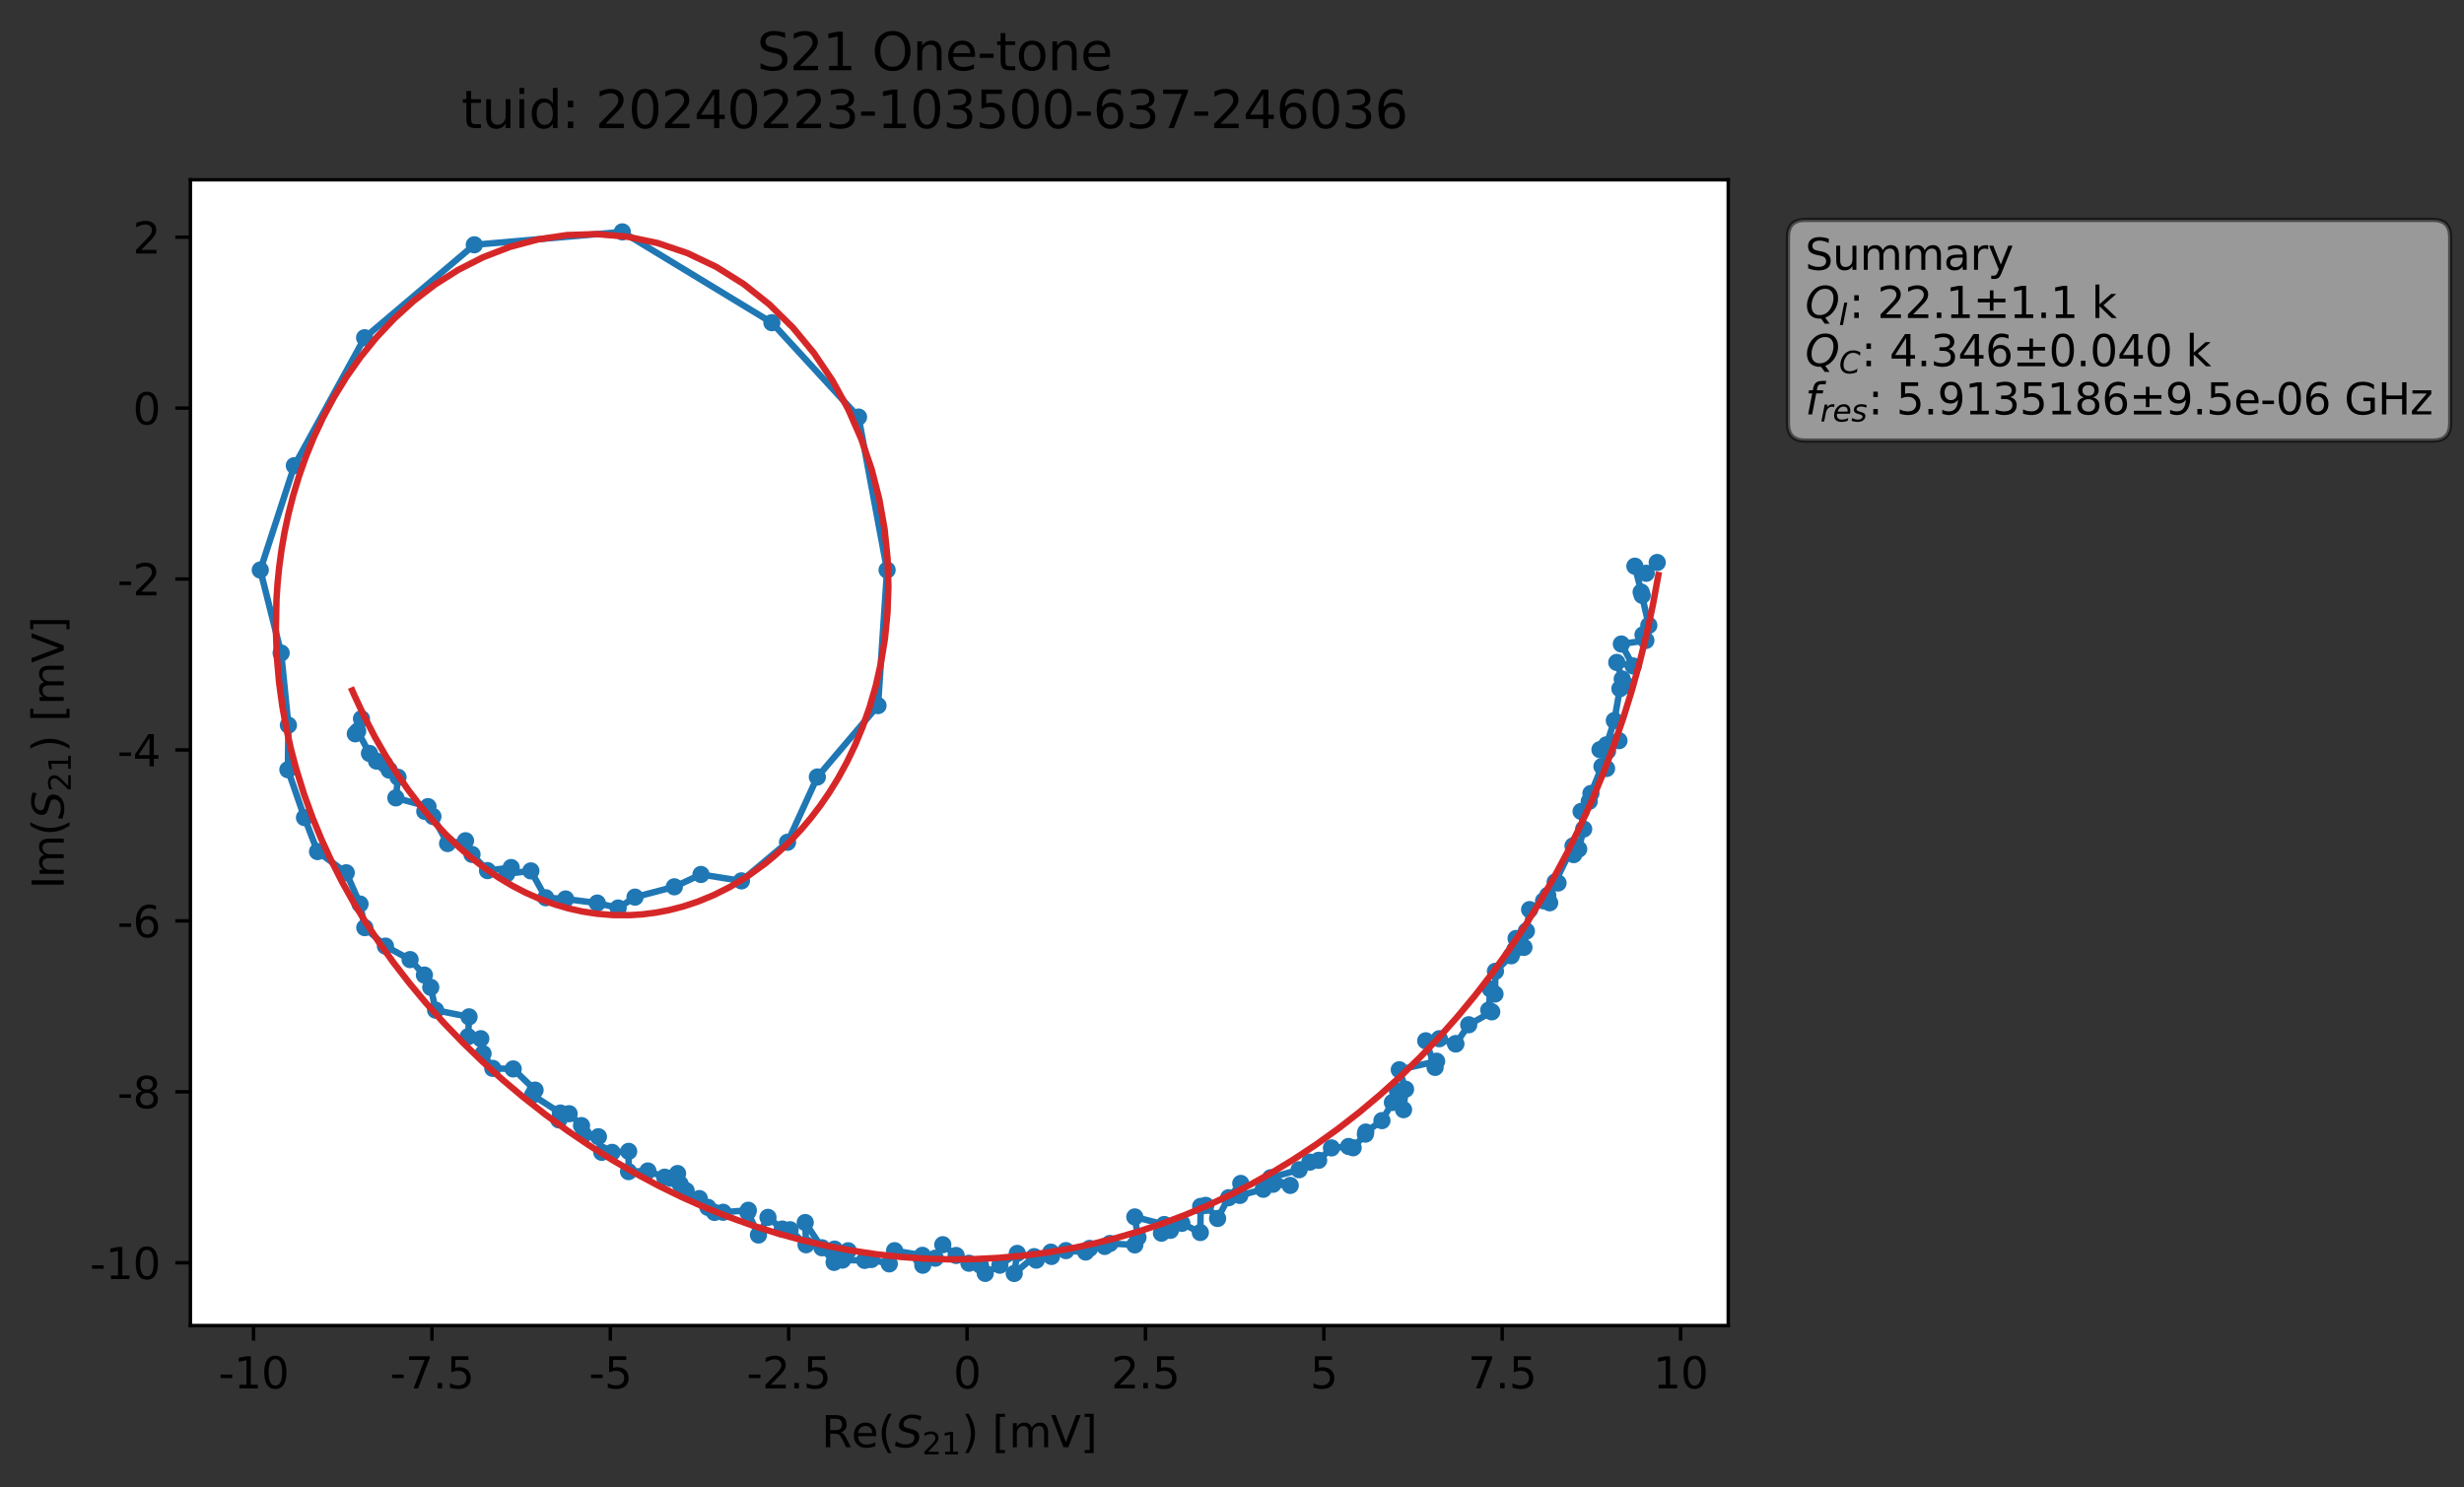 <?xml version="1.0" encoding="utf-8" standalone="no"?>
<!DOCTYPE svg PUBLIC "-//W3C//DTD SVG 1.1//EN"
  "http://www.w3.org/Graphics/SVG/1.1/DTD/svg11.dtd">
<svg xmlns:xlink="http://www.w3.org/1999/xlink" width="572.187pt" height="345.428pt" viewBox="0 0 572.187 345.428" xmlns="http://www.w3.org/2000/svg" version="1.1">
 <rect x="0" y="0" width="572.187" height="345.428" fill="#333333" stroke="none"/>
 <defs>
  <style type="text/css">*{stroke-linejoin: round; stroke-linecap: butt}</style>
 </defs>
 <g id="figure_1">
  <g id="patch_1">
   <path d="M 0 345.428 
L 572.187 345.428 
L 572.187 -0 
L 0 -0 
L 0 345.428 
z
" style="fill: none; opacity: 0"/>
  </g>
  <g id="axes_1">
   <g id="patch_2">
    <path d="M 44.211 307.872 
L 401.331 307.872 
L 401.331 41.76 
L 44.211 41.76 
z
" style="fill: #ffffff"/>
   </g>
   <g id="matplotlib.axis_1">
    <g id="xtick_1">
     <g id="line2d_1">
      <defs>
       <path id="m6e7d6792ec" d="M 0 0 
L 0 3.5 
" style="stroke: #000000; stroke-width: 0.8"/>
      </defs>
      <g>
       <use xlink:href="#m6e7d6792ec" x="58.882" y="307.872" style="stroke: #000000; stroke-width: 0.8"/>
      </g>
     </g>
     <g id="text_1">
      <!-- -10 -->
      <g transform="translate(50.716 322.47) scale(0.1 -0.1)">
       <defs>
        <path id="DejaVuSans-2d" d="M 313 2009 
L 1997 2009 
L 1997 1497 
L 313 1497 
L 313 2009 
z
" transform="scale(0.016)"/>
        <path id="DejaVuSans-31" d="M 794 531 
L 1825 531 
L 1825 4091 
L 703 3866 
L 703 4441 
L 1819 4666 
L 2450 4666 
L 2450 531 
L 3481 531 
L 3481 0 
L 794 0 
L 794 531 
z
" transform="scale(0.016)"/>
        <path id="DejaVuSans-30" d="M 2034 4250 
Q 1547 4250 1301 3770 
Q 1056 3291 1056 2328 
Q 1056 1369 1301 889 
Q 1547 409 2034 409 
Q 2525 409 2770 889 
Q 3016 1369 3016 2328 
Q 3016 3291 2770 3770 
Q 2525 4250 2034 4250 
z
M 2034 4750 
Q 2819 4750 3233 4129 
Q 3647 3509 3647 2328 
Q 3647 1150 3233 529 
Q 2819 -91 2034 -91 
Q 1250 -91 836 529 
Q 422 1150 422 2328 
Q 422 3509 836 4129 
Q 1250 4750 2034 4750 
z
" transform="scale(0.016)"/>
       </defs>
       <use xlink:href="#DejaVuSans-2d"/>
       <use xlink:href="#DejaVuSans-31" x="36.084"/>
       <use xlink:href="#DejaVuSans-30" x="99.707"/>
      </g>
     </g>
    </g>
    <g id="xtick_2">
     <g id="line2d_2">
      <g>
       <use xlink:href="#m6e7d6792ec" x="100.305" y="307.872" style="stroke: #000000; stroke-width: 0.8"/>
      </g>
     </g>
     <g id="text_2">
      <!-- -7.5 -->
      <g transform="translate(90.549 322.47) scale(0.1 -0.1)">
       <defs>
        <path id="DejaVuSans-37" d="M 525 4666 
L 3525 4666 
L 3525 4397 
L 1831 0 
L 1172 0 
L 2766 4134 
L 525 4134 
L 525 4666 
z
" transform="scale(0.016)"/>
        <path id="DejaVuSans-2e" d="M 684 794 
L 1344 794 
L 1344 0 
L 684 0 
L 684 794 
z
" transform="scale(0.016)"/>
        <path id="DejaVuSans-35" d="M 691 4666 
L 3169 4666 
L 3169 4134 
L 1269 4134 
L 1269 2991 
Q 1406 3038 1543 3061 
Q 1681 3084 1819 3084 
Q 2600 3084 3056 2656 
Q 3513 2228 3513 1497 
Q 3513 744 3044 326 
Q 2575 -91 1722 -91 
Q 1428 -91 1123 -41 
Q 819 9 494 109 
L 494 744 
Q 775 591 1075 516 
Q 1375 441 1709 441 
Q 2250 441 2565 725 
Q 2881 1009 2881 1497 
Q 2881 1984 2565 2268 
Q 2250 2553 1709 2553 
Q 1456 2553 1204 2497 
Q 953 2441 691 2322 
L 691 4666 
z
" transform="scale(0.016)"/>
       </defs>
       <use xlink:href="#DejaVuSans-2d"/>
       <use xlink:href="#DejaVuSans-37" x="36.084"/>
       <use xlink:href="#DejaVuSans-2e" x="99.707"/>
       <use xlink:href="#DejaVuSans-35" x="131.494"/>
      </g>
     </g>
    </g>
    <g id="xtick_3">
     <g id="line2d_3">
      <g>
       <use xlink:href="#m6e7d6792ec" x="141.727" y="307.872" style="stroke: #000000; stroke-width: 0.8"/>
      </g>
     </g>
     <g id="text_3">
      <!-- -5 -->
      <g transform="translate(136.742 322.47) scale(0.1 -0.1)">
       <use xlink:href="#DejaVuSans-2d"/>
       <use xlink:href="#DejaVuSans-35" x="36.084"/>
      </g>
     </g>
    </g>
    <g id="xtick_4">
     <g id="line2d_4">
      <g>
       <use xlink:href="#m6e7d6792ec" x="183.149" y="307.872" style="stroke: #000000; stroke-width: 0.8"/>
      </g>
     </g>
     <g id="text_4">
      <!-- -2.5 -->
      <g transform="translate(173.394 322.47) scale(0.1 -0.1)">
       <defs>
        <path id="DejaVuSans-32" d="M 1228 531 
L 3431 531 
L 3431 0 
L 469 0 
L 469 531 
Q 828 903 1448 1529 
Q 2069 2156 2228 2338 
Q 2531 2678 2651 2914 
Q 2772 3150 2772 3378 
Q 2772 3750 2511 3984 
Q 2250 4219 1831 4219 
Q 1534 4219 1204 4116 
Q 875 4013 500 3803 
L 500 4441 
Q 881 4594 1212 4672 
Q 1544 4750 1819 4750 
Q 2544 4750 2975 4387 
Q 3406 4025 3406 3419 
Q 3406 3131 3298 2873 
Q 3191 2616 2906 2266 
Q 2828 2175 2409 1742 
Q 1991 1309 1228 531 
z
" transform="scale(0.016)"/>
       </defs>
       <use xlink:href="#DejaVuSans-2d"/>
       <use xlink:href="#DejaVuSans-32" x="36.084"/>
       <use xlink:href="#DejaVuSans-2e" x="99.707"/>
       <use xlink:href="#DejaVuSans-35" x="131.494"/>
      </g>
     </g>
    </g>
    <g id="xtick_5">
     <g id="line2d_5">
      <g>
       <use xlink:href="#m6e7d6792ec" x="224.571" y="307.872" style="stroke: #000000; stroke-width: 0.8"/>
      </g>
     </g>
     <g id="text_5">
      <!-- 0 -->
      <g transform="translate(221.39 322.47) scale(0.1 -0.1)">
       <use xlink:href="#DejaVuSans-30"/>
      </g>
     </g>
    </g>
    <g id="xtick_6">
     <g id="line2d_6">
      <g>
       <use xlink:href="#m6e7d6792ec" x="265.994" y="307.872" style="stroke: #000000; stroke-width: 0.8"/>
      </g>
     </g>
     <g id="text_6">
      <!-- 2.5 -->
      <g transform="translate(258.042 322.47) scale(0.1 -0.1)">
       <use xlink:href="#DejaVuSans-32"/>
       <use xlink:href="#DejaVuSans-2e" x="63.623"/>
       <use xlink:href="#DejaVuSans-35" x="95.41"/>
      </g>
     </g>
    </g>
    <g id="xtick_7">
     <g id="line2d_7">
      <g>
       <use xlink:href="#m6e7d6792ec" x="307.416" y="307.872" style="stroke: #000000; stroke-width: 0.8"/>
      </g>
     </g>
     <g id="text_7">
      <!-- 5 -->
      <g transform="translate(304.235 322.47) scale(0.1 -0.1)">
       <use xlink:href="#DejaVuSans-35"/>
      </g>
     </g>
    </g>
    <g id="xtick_8">
     <g id="line2d_8">
      <g>
       <use xlink:href="#m6e7d6792ec" x="348.838" y="307.872" style="stroke: #000000; stroke-width: 0.8"/>
      </g>
     </g>
     <g id="text_8">
      <!-- 7.5 -->
      <g transform="translate(340.887 322.47) scale(0.1 -0.1)">
       <use xlink:href="#DejaVuSans-37"/>
       <use xlink:href="#DejaVuSans-2e" x="63.623"/>
       <use xlink:href="#DejaVuSans-35" x="95.41"/>
      </g>
     </g>
    </g>
    <g id="xtick_9">
     <g id="line2d_9">
      <g>
       <use xlink:href="#m6e7d6792ec" x="390.26" y="307.872" style="stroke: #000000; stroke-width: 0.8"/>
      </g>
     </g>
     <g id="text_9">
      <!-- 10 -->
      <g transform="translate(383.898 322.47) scale(0.1 -0.1)">
       <use xlink:href="#DejaVuSans-31"/>
       <use xlink:href="#DejaVuSans-30" x="63.623"/>
      </g>
     </g>
    </g>
    <g id="text_10">
     <!-- Re$(S_{21})$ [mV] -->
     <g transform="translate(190.771 336.149) scale(0.1 -0.1)">
      <defs>
       <path id="DejaVuSans-52" d="M 2841 2188 
Q 3044 2119 3236 1894 
Q 3428 1669 3622 1275 
L 4263 0 
L 3584 0 
L 2988 1197 
Q 2756 1666 2539 1819 
Q 2322 1972 1947 1972 
L 1259 1972 
L 1259 0 
L 628 0 
L 628 4666 
L 2053 4666 
Q 2853 4666 3247 4331 
Q 3641 3997 3641 3322 
Q 3641 2881 3436 2590 
Q 3231 2300 2841 2188 
z
M 1259 4147 
L 1259 2491 
L 2053 2491 
Q 2509 2491 2742 2702 
Q 2975 2913 2975 3322 
Q 2975 3731 2742 3939 
Q 2509 4147 2053 4147 
L 1259 4147 
z
" transform="scale(0.016)"/>
       <path id="DejaVuSans-65" d="M 3597 1894 
L 3597 1613 
L 953 1613 
Q 991 1019 1311 708 
Q 1631 397 2203 397 
Q 2534 397 2845 478 
Q 3156 559 3463 722 
L 3463 178 
Q 3153 47 2828 -22 
Q 2503 -91 2169 -91 
Q 1331 -91 842 396 
Q 353 884 353 1716 
Q 353 2575 817 3079 
Q 1281 3584 2069 3584 
Q 2775 3584 3186 3129 
Q 3597 2675 3597 1894 
z
M 3022 2063 
Q 3016 2534 2758 2815 
Q 2500 3097 2075 3097 
Q 1594 3097 1305 2825 
Q 1016 2553 972 2059 
L 3022 2063 
z
" transform="scale(0.016)"/>
       <path id="DejaVuSans-28" d="M 1984 4856 
Q 1566 4138 1362 3434 
Q 1159 2731 1159 2009 
Q 1159 1288 1364 580 
Q 1569 -128 1984 -844 
L 1484 -844 
Q 1016 -109 783 600 
Q 550 1309 550 2009 
Q 550 2706 781 3412 
Q 1013 4119 1484 4856 
L 1984 4856 
z
" transform="scale(0.016)"/>
       <path id="DejaVuSans-Oblique-53" d="M 3859 4513 
L 3738 3897 
Q 3422 4066 3111 4152 
Q 2800 4238 2509 4238 
Q 1944 4238 1609 3991 
Q 1275 3744 1275 3334 
Q 1275 3109 1398 2989 
Q 1522 2869 2034 2731 
L 2413 2638 
Q 3053 2472 3303 2217 
Q 3553 1963 3553 1503 
Q 3553 797 2998 353 
Q 2444 -91 1538 -91 
Q 1166 -91 791 -17 
Q 416 56 38 206 
L 166 856 
Q 513 641 861 531 
Q 1209 422 1556 422 
Q 2147 422 2503 684 
Q 2859 947 2859 1369 
Q 2859 1650 2717 1795 
Q 2575 1941 2106 2059 
L 1728 2156 
Q 1081 2325 845 2545 
Q 609 2766 609 3163 
Q 609 3859 1145 4304 
Q 1681 4750 2541 4750 
Q 2875 4750 3203 4690 
Q 3531 4631 3859 4513 
z
" transform="scale(0.016)"/>
       <path id="DejaVuSans-29" d="M 513 4856 
L 1013 4856 
Q 1481 4119 1714 3412 
Q 1947 2706 1947 2009 
Q 1947 1309 1714 600 
Q 1481 -109 1013 -844 
L 513 -844 
Q 928 -128 1133 580 
Q 1338 1288 1338 2009 
Q 1338 2731 1133 3434 
Q 928 4138 513 4856 
z
" transform="scale(0.016)"/>
       <path id="DejaVuSans-20" transform="scale(0.016)"/>
       <path id="DejaVuSans-5b" d="M 550 4863 
L 1875 4863 
L 1875 4416 
L 1125 4416 
L 1125 -397 
L 1875 -397 
L 1875 -844 
L 550 -844 
L 550 4863 
z
" transform="scale(0.016)"/>
       <path id="DejaVuSans-6d" d="M 3328 2828 
Q 3544 3216 3844 3400 
Q 4144 3584 4550 3584 
Q 5097 3584 5394 3201 
Q 5691 2819 5691 2113 
L 5691 0 
L 5113 0 
L 5113 2094 
Q 5113 2597 4934 2840 
Q 4756 3084 4391 3084 
Q 3944 3084 3684 2787 
Q 3425 2491 3425 1978 
L 3425 0 
L 2847 0 
L 2847 2094 
Q 2847 2600 2669 2842 
Q 2491 3084 2119 3084 
Q 1678 3084 1418 2786 
Q 1159 2488 1159 1978 
L 1159 0 
L 581 0 
L 581 3500 
L 1159 3500 
L 1159 2956 
Q 1356 3278 1631 3431 
Q 1906 3584 2284 3584 
Q 2666 3584 2933 3390 
Q 3200 3197 3328 2828 
z
" transform="scale(0.016)"/>
       <path id="DejaVuSans-56" d="M 1831 0 
L 50 4666 
L 709 4666 
L 2188 738 
L 3669 4666 
L 4325 4666 
L 2547 0 
L 1831 0 
z
" transform="scale(0.016)"/>
       <path id="DejaVuSans-5d" d="M 1947 4863 
L 1947 -844 
L 622 -844 
L 622 -397 
L 1369 -397 
L 1369 4416 
L 622 4416 
L 622 4863 
L 1947 4863 
z
" transform="scale(0.016)"/>
      </defs>
      <use xlink:href="#DejaVuSans-52" transform="translate(0 0.016)"/>
      <use xlink:href="#DejaVuSans-65" transform="translate(69.482 0.016)"/>
      <use xlink:href="#DejaVuSans-28" transform="translate(131.006 0.016)"/>
      <use xlink:href="#DejaVuSans-Oblique-53" transform="translate(170.02 0.016)"/>
      <use xlink:href="#DejaVuSans-32" transform="translate(233.496 -16.391) scale(0.7)"/>
      <use xlink:href="#DejaVuSans-31" transform="translate(278.032 -16.391) scale(0.7)"/>
      <use xlink:href="#DejaVuSans-29" transform="translate(325.303 0.016)"/>
      <use xlink:href="#DejaVuSans-20" transform="translate(364.316 0.016)"/>
      <use xlink:href="#DejaVuSans-5b" transform="translate(396.104 0.016)"/>
      <use xlink:href="#DejaVuSans-6d" transform="translate(435.117 0.016)"/>
      <use xlink:href="#DejaVuSans-56" transform="translate(532.529 0.016)"/>
      <use xlink:href="#DejaVuSans-5d" transform="translate(600.938 0.016)"/>
     </g>
    </g>
   </g>
   <g id="matplotlib.axis_2">
    <g id="ytick_1">
     <g id="line2d_10">
      <defs>
       <path id="m2949f42dfa" d="M 0 0 
L -3.5 0 
" style="stroke: #000000; stroke-width: 0.8"/>
      </defs>
      <g>
       <use xlink:href="#m2949f42dfa" x="44.211" y="293.285" style="stroke: #000000; stroke-width: 0.8"/>
      </g>
     </g>
     <g id="text_11">
      <!-- -10 -->
      <g transform="translate(20.878 297.084) scale(0.1 -0.1)">
       <use xlink:href="#DejaVuSans-2d"/>
       <use xlink:href="#DejaVuSans-31" x="36.084"/>
       <use xlink:href="#DejaVuSans-30" x="99.707"/>
      </g>
     </g>
    </g>
    <g id="ytick_2">
     <g id="line2d_11">
      <g>
       <use xlink:href="#m2949f42dfa" x="44.211" y="253.585" style="stroke: #000000; stroke-width: 0.8"/>
      </g>
     </g>
     <g id="text_12">
      <!-- -8 -->
      <g transform="translate(27.241 257.384) scale(0.1 -0.1)">
       <defs>
        <path id="DejaVuSans-38" d="M 2034 2216 
Q 1584 2216 1326 1975 
Q 1069 1734 1069 1313 
Q 1069 891 1326 650 
Q 1584 409 2034 409 
Q 2484 409 2743 651 
Q 3003 894 3003 1313 
Q 3003 1734 2745 1975 
Q 2488 2216 2034 2216 
z
M 1403 2484 
Q 997 2584 770 2862 
Q 544 3141 544 3541 
Q 544 4100 942 4425 
Q 1341 4750 2034 4750 
Q 2731 4750 3128 4425 
Q 3525 4100 3525 3541 
Q 3525 3141 3298 2862 
Q 3072 2584 2669 2484 
Q 3125 2378 3379 2068 
Q 3634 1759 3634 1313 
Q 3634 634 3220 271 
Q 2806 -91 2034 -91 
Q 1263 -91 848 271 
Q 434 634 434 1313 
Q 434 1759 690 2068 
Q 947 2378 1403 2484 
z
M 1172 3481 
Q 1172 3119 1398 2916 
Q 1625 2713 2034 2713 
Q 2441 2713 2670 2916 
Q 2900 3119 2900 3481 
Q 2900 3844 2670 4047 
Q 2441 4250 2034 4250 
Q 1625 4250 1398 4047 
Q 1172 3844 1172 3481 
z
" transform="scale(0.016)"/>
       </defs>
       <use xlink:href="#DejaVuSans-2d"/>
       <use xlink:href="#DejaVuSans-38" x="36.084"/>
      </g>
     </g>
    </g>
    <g id="ytick_3">
     <g id="line2d_12">
      <g>
       <use xlink:href="#m2949f42dfa" x="44.211" y="213.884" style="stroke: #000000; stroke-width: 0.8"/>
      </g>
     </g>
     <g id="text_13">
      <!-- -6 -->
      <g transform="translate(27.241 217.683) scale(0.1 -0.1)">
       <defs>
        <path id="DejaVuSans-36" d="M 2113 2584 
Q 1688 2584 1439 2293 
Q 1191 2003 1191 1497 
Q 1191 994 1439 701 
Q 1688 409 2113 409 
Q 2538 409 2786 701 
Q 3034 994 3034 1497 
Q 3034 2003 2786 2293 
Q 2538 2584 2113 2584 
z
M 3366 4563 
L 3366 3988 
Q 3128 4100 2886 4159 
Q 2644 4219 2406 4219 
Q 1781 4219 1451 3797 
Q 1122 3375 1075 2522 
Q 1259 2794 1537 2939 
Q 1816 3084 2150 3084 
Q 2853 3084 3261 2657 
Q 3669 2231 3669 1497 
Q 3669 778 3244 343 
Q 2819 -91 2113 -91 
Q 1303 -91 875 529 
Q 447 1150 447 2328 
Q 447 3434 972 4092 
Q 1497 4750 2381 4750 
Q 2619 4750 2861 4703 
Q 3103 4656 3366 4563 
z
" transform="scale(0.016)"/>
       </defs>
       <use xlink:href="#DejaVuSans-2d"/>
       <use xlink:href="#DejaVuSans-36" x="36.084"/>
      </g>
     </g>
    </g>
    <g id="ytick_4">
     <g id="line2d_13">
      <g>
       <use xlink:href="#m2949f42dfa" x="44.211" y="174.184" style="stroke: #000000; stroke-width: 0.8"/>
      </g>
     </g>
     <g id="text_14">
      <!-- -4 -->
      <g transform="translate(27.241 177.983) scale(0.1 -0.1)">
       <defs>
        <path id="DejaVuSans-34" d="M 2419 4116 
L 825 1625 
L 2419 1625 
L 2419 4116 
z
M 2253 4666 
L 3047 4666 
L 3047 1625 
L 3713 1625 
L 3713 1100 
L 3047 1100 
L 3047 0 
L 2419 0 
L 2419 1100 
L 313 1100 
L 313 1709 
L 2253 4666 
z
" transform="scale(0.016)"/>
       </defs>
       <use xlink:href="#DejaVuSans-2d"/>
       <use xlink:href="#DejaVuSans-34" x="36.084"/>
      </g>
     </g>
    </g>
    <g id="ytick_5">
     <g id="line2d_14">
      <g>
       <use xlink:href="#m2949f42dfa" x="44.211" y="134.483" style="stroke: #000000; stroke-width: 0.8"/>
      </g>
     </g>
     <g id="text_15">
      <!-- -2 -->
      <g transform="translate(27.241 138.283) scale(0.1 -0.1)">
       <use xlink:href="#DejaVuSans-2d"/>
       <use xlink:href="#DejaVuSans-32" x="36.084"/>
      </g>
     </g>
    </g>
    <g id="ytick_6">
     <g id="line2d_15">
      <g>
       <use xlink:href="#m2949f42dfa" x="44.211" y="94.783" style="stroke: #000000; stroke-width: 0.8"/>
      </g>
     </g>
     <g id="text_16">
      <!-- 0 -->
      <g transform="translate(30.848 98.582) scale(0.1 -0.1)">
       <use xlink:href="#DejaVuSans-30"/>
      </g>
     </g>
    </g>
    <g id="ytick_7">
     <g id="line2d_16">
      <g>
       <use xlink:href="#m2949f42dfa" x="44.211" y="55.083" style="stroke: #000000; stroke-width: 0.8"/>
      </g>
     </g>
     <g id="text_17">
      <!-- 2 -->
      <g transform="translate(30.848 58.882) scale(0.1 -0.1)">
       <use xlink:href="#DejaVuSans-32"/>
      </g>
     </g>
    </g>
    <g id="text_18">
     <!-- Im$(S_{21})$ [mV] -->
     <g transform="translate(14.798 206.466) rotate(-90) scale(0.1 -0.1)">
      <defs>
       <path id="DejaVuSans-49" d="M 628 4666 
L 1259 4666 
L 1259 0 
L 628 0 
L 628 4666 
z
" transform="scale(0.016)"/>
      </defs>
      <use xlink:href="#DejaVuSans-49" transform="translate(0 0.016)"/>
      <use xlink:href="#DejaVuSans-6d" transform="translate(25.867 0.016)"/>
      <use xlink:href="#DejaVuSans-28" transform="translate(123.279 0.016)"/>
      <use xlink:href="#DejaVuSans-Oblique-53" transform="translate(162.293 0.016)"/>
      <use xlink:href="#DejaVuSans-32" transform="translate(225.77 -16.391) scale(0.7)"/>
      <use xlink:href="#DejaVuSans-31" transform="translate(270.306 -16.391) scale(0.7)"/>
      <use xlink:href="#DejaVuSans-29" transform="translate(317.576 0.016)"/>
      <use xlink:href="#DejaVuSans-20" transform="translate(356.59 0.016)"/>
      <use xlink:href="#DejaVuSans-5b" transform="translate(388.377 0.016)"/>
      <use xlink:href="#DejaVuSans-6d" transform="translate(427.391 0.016)"/>
      <use xlink:href="#DejaVuSans-56" transform="translate(524.803 0.016)"/>
      <use xlink:href="#DejaVuSans-5d" transform="translate(593.211 0.016)"/>
     </g>
    </g>
   </g>
   <g id="line2d_17">
    <path d="M 384.834 130.645 
L 382.276 133.147 
L 379.648 131.503 
L 381.349 138.282 
L 381.104 137.514 
L 382.888 145.241 
L 381.537 147.45 
L 382.203 148.751 
L 376.506 149.58 
L 379.264 154.677 
L 375.444 153.858 
L 376.711 157.709 
L 377.701 159.195 
L 376.169 159.955 
L 374.879 167.361 
L 373.051 172.994 
L 375.955 172.029 
L 371.54 174.115 
L 373.306 174.432 
L 373.074 178.49 
L 372 178.009 
L 369.442 184.283 
L 369.05 186.122 
L 367.158 188.463 
L 367.76 192.553 
L 366.604 197.216 
L 365.445 198.492 
L 365.282 196.466 
L 361.139 204.862 
L 361.805 205.094 
L 359.42 207.956 
L 359.862 209.684 
L 358.446 209.224 
L 355.207 211.263 
L 353.887 220.039 
L 352.061 217.972 
L 351.803 220.509 
L 350.936 221.995 
L 347.273 225.591 
L 347.165 230.877 
L 346.088 229.688 
L 345.717 234.606 
L 346.412 235.012 
L 341.066 238.013 
L 338.064 242.468 
L 338.004 242.398 
L 334.24 241.255 
L 331.082 241.738 
L 333.255 247.913 
L 333.612 246.478 
L 324.94 248.468 
L 326.393 252.98 
L 325.932 257.738 
L 324.515 253.364 
L 323.339 256.057 
L 320.91 260.279 
L 317.16 262.931 
L 317.064 263.41 
L 314.22 266.585 
L 313.173 266.283 
L 309.191 266.615 
L 306.217 269.497 
L 304.173 269.92 
L 301.677 271.679 
L 295.057 273.543 
L 299.619 275.325 
L 295.624 275.06 
L 293.352 276.218 
L 287.917 277.653 
L 288.129 274.864 
L 285.304 278.187 
L 282.751 283.009 
L 280.005 279.964 
L 278.81 280.198 
L 278.741 286.271 
L 274.443 284.137 
L 271.788 285.764 
L 269.714 286.422 
L 270.354 284.41 
L 263.524 282.647 
L 264.259 287.405 
L 263.523 289.142 
L 257.745 288.81 
L 256.532 289.497 
L 253.031 289.955 
L 252.107 290.799 
L 247.527 290.472 
L 244.172 291.826 
L 244.035 290.827 
L 240.64 292.684 
L 240.155 291.875 
L 235.521 295.776 
L 236.229 291.117 
L 232.187 293.854 
L 228.789 295.758 
L 227.677 293.88 
L 225.002 293.399 
L 222.032 291.598 
L 218.935 289.096 
L 217.192 292.231 
L 213.913 292.272 
L 214.289 293.86 
L 214.206 291.566 
L 207.743 290.48 
L 206.506 293.552 
L 202.335 292.539 
L 200.789 292.742 
L 195.641 292.668 
L 196.958 290.504 
L 193.794 290.122 
L 193.692 293.202 
L 190.873 289.808 
L 186.989 283.953 
L 187.176 289.11 
L 183.479 285.623 
L 181.657 285.463 
L 178.339 282.748 
L 176.125 286.844 
L 173.631 281.512 
L 173.773 281.093 
L 167.925 281.563 
L 165.917 281.598 
L 164.379 280.419 
L 162.391 278.38 
L 159.329 276.551 
L 155.731 273.672 
L 157.944 275.002 
L 157.344 272.565 
L 154.355 273.411 
L 150.451 271.97 
L 145.959 272.121 
L 145.989 267.415 
L 142.135 267.656 
L 139.739 267.635 
L 138.967 264.017 
L 135.552 263.51 
L 135.039 261.433 
L 132.159 258.672 
L 129.779 260.11 
L 130.136 258.517 
L 123.682 254.351 
L 124.255 253.185 
L 119.172 248.273 
L 114.432 248.142 
L 112.172 244.717 
L 111.65 241.247 
L 108.702 240.78 
L 108.924 236.176 
L 101.159 234.624 
L 100.028 229.321 
L 98.555 226.472 
L 95.231 222.878 
L 89.504 219.742 
L 84.714 215.456 
L 83.605 209.97 
L 80.404 202.715 
L 73.739 197.791 
L 70.709 189.902 
L 66.85 178.773 
L 66.97 168.431 
L 65.287 151.673 
L 60.444 132.396 
L 68.35 108.156 
L 84.669 78.441 
L 110.142 56.859 
L 144.51 53.856 
L 179.245 74.95 
L 199.369 96.865 
L 206.001 132.389 
L 203.89 163.888 
L 189.808 180.461 
L 182.878 195.626 
L 172.18 204.592 
L 162.776 203.105 
L 156.593 205.971 
L 147.459 208.367 
L 143.547 210.893 
L 138.702 209.745 
L 131.341 208.795 
L 126.733 208.511 
L 123.279 202.276 
L 117.666 202.95 
L 118.701 201.496 
L 113.204 202.206 
L 109.613 198.45 
L 108.107 195.272 
L 103.937 195.92 
L 100.536 189.637 
L 98.638 188.448 
L 99.388 187.351 
L 91.926 185.317 
L 92.43 180.523 
L 90.377 178.869 
L 89.334 177.468 
L 87.44 176.77 
L 85.796 174.988 
L 83.056 169.816 
L 82.507 170.433 
L 83.941 166.931 
L 83.941 166.931 
" clip-path="url(#peb319e1a26)" style="fill: none; stroke: #1f77b4; stroke-width: 1.5; stroke-linecap: square"/>
    <defs>
     <path id="m37142aeaf7" d="M 0 1.5 
C 0.398 1.5 0.779 1.342 1.061 1.061 
C 1.342 0.779 1.5 0.398 1.5 0 
C 1.5 -0.398 1.342 -0.779 1.061 -1.061 
C 0.779 -1.342 0.398 -1.5 0 -1.5 
C -0.398 -1.5 -0.779 -1.342 -1.061 -1.061 
C -1.342 -0.779 -1.5 -0.398 -1.5 0 
C -1.5 0.398 -1.342 0.779 -1.061 1.061 
C -0.779 1.342 -0.398 1.5 0 1.5 
z
" style="stroke: #1f77b4"/>
    </defs>
    <g clip-path="url(#peb319e1a26)">
     <use xlink:href="#m37142aeaf7" x="384.834" y="130.645" style="fill: #1f77b4; stroke: #1f77b4"/>
     <use xlink:href="#m37142aeaf7" x="382.276" y="133.147" style="fill: #1f77b4; stroke: #1f77b4"/>
     <use xlink:href="#m37142aeaf7" x="379.648" y="131.503" style="fill: #1f77b4; stroke: #1f77b4"/>
     <use xlink:href="#m37142aeaf7" x="381.349" y="138.282" style="fill: #1f77b4; stroke: #1f77b4"/>
     <use xlink:href="#m37142aeaf7" x="381.104" y="137.514" style="fill: #1f77b4; stroke: #1f77b4"/>
     <use xlink:href="#m37142aeaf7" x="382.888" y="145.241" style="fill: #1f77b4; stroke: #1f77b4"/>
     <use xlink:href="#m37142aeaf7" x="381.537" y="147.45" style="fill: #1f77b4; stroke: #1f77b4"/>
     <use xlink:href="#m37142aeaf7" x="382.203" y="148.751" style="fill: #1f77b4; stroke: #1f77b4"/>
     <use xlink:href="#m37142aeaf7" x="376.506" y="149.58" style="fill: #1f77b4; stroke: #1f77b4"/>
     <use xlink:href="#m37142aeaf7" x="379.264" y="154.677" style="fill: #1f77b4; stroke: #1f77b4"/>
     <use xlink:href="#m37142aeaf7" x="375.444" y="153.858" style="fill: #1f77b4; stroke: #1f77b4"/>
     <use xlink:href="#m37142aeaf7" x="376.711" y="157.709" style="fill: #1f77b4; stroke: #1f77b4"/>
     <use xlink:href="#m37142aeaf7" x="377.701" y="159.195" style="fill: #1f77b4; stroke: #1f77b4"/>
     <use xlink:href="#m37142aeaf7" x="376.169" y="159.955" style="fill: #1f77b4; stroke: #1f77b4"/>
     <use xlink:href="#m37142aeaf7" x="374.879" y="167.361" style="fill: #1f77b4; stroke: #1f77b4"/>
     <use xlink:href="#m37142aeaf7" x="373.051" y="172.994" style="fill: #1f77b4; stroke: #1f77b4"/>
     <use xlink:href="#m37142aeaf7" x="375.955" y="172.029" style="fill: #1f77b4; stroke: #1f77b4"/>
     <use xlink:href="#m37142aeaf7" x="371.54" y="174.115" style="fill: #1f77b4; stroke: #1f77b4"/>
     <use xlink:href="#m37142aeaf7" x="373.306" y="174.432" style="fill: #1f77b4; stroke: #1f77b4"/>
     <use xlink:href="#m37142aeaf7" x="373.074" y="178.49" style="fill: #1f77b4; stroke: #1f77b4"/>
     <use xlink:href="#m37142aeaf7" x="372" y="178.009" style="fill: #1f77b4; stroke: #1f77b4"/>
     <use xlink:href="#m37142aeaf7" x="369.442" y="184.283" style="fill: #1f77b4; stroke: #1f77b4"/>
     <use xlink:href="#m37142aeaf7" x="369.05" y="186.122" style="fill: #1f77b4; stroke: #1f77b4"/>
     <use xlink:href="#m37142aeaf7" x="367.158" y="188.463" style="fill: #1f77b4; stroke: #1f77b4"/>
     <use xlink:href="#m37142aeaf7" x="367.76" y="192.553" style="fill: #1f77b4; stroke: #1f77b4"/>
     <use xlink:href="#m37142aeaf7" x="366.604" y="197.216" style="fill: #1f77b4; stroke: #1f77b4"/>
     <use xlink:href="#m37142aeaf7" x="365.445" y="198.492" style="fill: #1f77b4; stroke: #1f77b4"/>
     <use xlink:href="#m37142aeaf7" x="365.282" y="196.466" style="fill: #1f77b4; stroke: #1f77b4"/>
     <use xlink:href="#m37142aeaf7" x="361.139" y="204.862" style="fill: #1f77b4; stroke: #1f77b4"/>
     <use xlink:href="#m37142aeaf7" x="361.805" y="205.094" style="fill: #1f77b4; stroke: #1f77b4"/>
     <use xlink:href="#m37142aeaf7" x="359.42" y="207.956" style="fill: #1f77b4; stroke: #1f77b4"/>
     <use xlink:href="#m37142aeaf7" x="359.862" y="209.684" style="fill: #1f77b4; stroke: #1f77b4"/>
     <use xlink:href="#m37142aeaf7" x="358.446" y="209.224" style="fill: #1f77b4; stroke: #1f77b4"/>
     <use xlink:href="#m37142aeaf7" x="355.207" y="211.263" style="fill: #1f77b4; stroke: #1f77b4"/>
     <use xlink:href="#m37142aeaf7" x="354.45" y="216.246" style="fill: #1f77b4; stroke: #1f77b4"/>
     <use xlink:href="#m37142aeaf7" x="353.887" y="220.039" style="fill: #1f77b4; stroke: #1f77b4"/>
     <use xlink:href="#m37142aeaf7" x="352.061" y="217.972" style="fill: #1f77b4; stroke: #1f77b4"/>
     <use xlink:href="#m37142aeaf7" x="351.803" y="220.509" style="fill: #1f77b4; stroke: #1f77b4"/>
     <use xlink:href="#m37142aeaf7" x="350.936" y="221.995" style="fill: #1f77b4; stroke: #1f77b4"/>
     <use xlink:href="#m37142aeaf7" x="347.273" y="225.591" style="fill: #1f77b4; stroke: #1f77b4"/>
     <use xlink:href="#m37142aeaf7" x="347.165" y="230.877" style="fill: #1f77b4; stroke: #1f77b4"/>
     <use xlink:href="#m37142aeaf7" x="346.088" y="229.688" style="fill: #1f77b4; stroke: #1f77b4"/>
     <use xlink:href="#m37142aeaf7" x="345.717" y="234.606" style="fill: #1f77b4; stroke: #1f77b4"/>
     <use xlink:href="#m37142aeaf7" x="346.412" y="235.012" style="fill: #1f77b4; stroke: #1f77b4"/>
     <use xlink:href="#m37142aeaf7" x="341.066" y="238.013" style="fill: #1f77b4; stroke: #1f77b4"/>
     <use xlink:href="#m37142aeaf7" x="338.064" y="242.468" style="fill: #1f77b4; stroke: #1f77b4"/>
     <use xlink:href="#m37142aeaf7" x="338.004" y="242.398" style="fill: #1f77b4; stroke: #1f77b4"/>
     <use xlink:href="#m37142aeaf7" x="334.24" y="241.255" style="fill: #1f77b4; stroke: #1f77b4"/>
     <use xlink:href="#m37142aeaf7" x="331.082" y="241.738" style="fill: #1f77b4; stroke: #1f77b4"/>
     <use xlink:href="#m37142aeaf7" x="333.255" y="247.913" style="fill: #1f77b4; stroke: #1f77b4"/>
     <use xlink:href="#m37142aeaf7" x="333.612" y="246.478" style="fill: #1f77b4; stroke: #1f77b4"/>
     <use xlink:href="#m37142aeaf7" x="324.94" y="248.468" style="fill: #1f77b4; stroke: #1f77b4"/>
     <use xlink:href="#m37142aeaf7" x="326.393" y="252.98" style="fill: #1f77b4; stroke: #1f77b4"/>
     <use xlink:href="#m37142aeaf7" x="325.932" y="257.738" style="fill: #1f77b4; stroke: #1f77b4"/>
     <use xlink:href="#m37142aeaf7" x="324.515" y="253.364" style="fill: #1f77b4; stroke: #1f77b4"/>
     <use xlink:href="#m37142aeaf7" x="323.339" y="256.057" style="fill: #1f77b4; stroke: #1f77b4"/>
     <use xlink:href="#m37142aeaf7" x="320.91" y="260.279" style="fill: #1f77b4; stroke: #1f77b4"/>
     <use xlink:href="#m37142aeaf7" x="317.16" y="262.931" style="fill: #1f77b4; stroke: #1f77b4"/>
     <use xlink:href="#m37142aeaf7" x="317.064" y="263.41" style="fill: #1f77b4; stroke: #1f77b4"/>
     <use xlink:href="#m37142aeaf7" x="314.22" y="266.585" style="fill: #1f77b4; stroke: #1f77b4"/>
     <use xlink:href="#m37142aeaf7" x="313.173" y="266.283" style="fill: #1f77b4; stroke: #1f77b4"/>
     <use xlink:href="#m37142aeaf7" x="309.191" y="266.615" style="fill: #1f77b4; stroke: #1f77b4"/>
     <use xlink:href="#m37142aeaf7" x="306.217" y="269.497" style="fill: #1f77b4; stroke: #1f77b4"/>
     <use xlink:href="#m37142aeaf7" x="304.173" y="269.92" style="fill: #1f77b4; stroke: #1f77b4"/>
     <use xlink:href="#m37142aeaf7" x="301.677" y="271.679" style="fill: #1f77b4; stroke: #1f77b4"/>
     <use xlink:href="#m37142aeaf7" x="295.057" y="273.543" style="fill: #1f77b4; stroke: #1f77b4"/>
     <use xlink:href="#m37142aeaf7" x="299.619" y="275.325" style="fill: #1f77b4; stroke: #1f77b4"/>
     <use xlink:href="#m37142aeaf7" x="295.624" y="275.06" style="fill: #1f77b4; stroke: #1f77b4"/>
     <use xlink:href="#m37142aeaf7" x="293.352" y="276.218" style="fill: #1f77b4; stroke: #1f77b4"/>
     <use xlink:href="#m37142aeaf7" x="287.917" y="277.653" style="fill: #1f77b4; stroke: #1f77b4"/>
     <use xlink:href="#m37142aeaf7" x="288.129" y="274.864" style="fill: #1f77b4; stroke: #1f77b4"/>
     <use xlink:href="#m37142aeaf7" x="285.304" y="278.187" style="fill: #1f77b4; stroke: #1f77b4"/>
     <use xlink:href="#m37142aeaf7" x="282.751" y="283.009" style="fill: #1f77b4; stroke: #1f77b4"/>
     <use xlink:href="#m37142aeaf7" x="280.005" y="279.964" style="fill: #1f77b4; stroke: #1f77b4"/>
     <use xlink:href="#m37142aeaf7" x="278.81" y="280.198" style="fill: #1f77b4; stroke: #1f77b4"/>
     <use xlink:href="#m37142aeaf7" x="278.741" y="286.271" style="fill: #1f77b4; stroke: #1f77b4"/>
     <use xlink:href="#m37142aeaf7" x="274.443" y="284.137" style="fill: #1f77b4; stroke: #1f77b4"/>
     <use xlink:href="#m37142aeaf7" x="271.788" y="285.764" style="fill: #1f77b4; stroke: #1f77b4"/>
     <use xlink:href="#m37142aeaf7" x="269.714" y="286.422" style="fill: #1f77b4; stroke: #1f77b4"/>
     <use xlink:href="#m37142aeaf7" x="270.354" y="284.41" style="fill: #1f77b4; stroke: #1f77b4"/>
     <use xlink:href="#m37142aeaf7" x="263.524" y="282.647" style="fill: #1f77b4; stroke: #1f77b4"/>
     <use xlink:href="#m37142aeaf7" x="264.259" y="287.405" style="fill: #1f77b4; stroke: #1f77b4"/>
     <use xlink:href="#m37142aeaf7" x="263.523" y="289.142" style="fill: #1f77b4; stroke: #1f77b4"/>
     <use xlink:href="#m37142aeaf7" x="257.745" y="288.81" style="fill: #1f77b4; stroke: #1f77b4"/>
     <use xlink:href="#m37142aeaf7" x="256.532" y="289.497" style="fill: #1f77b4; stroke: #1f77b4"/>
     <use xlink:href="#m37142aeaf7" x="253.031" y="289.955" style="fill: #1f77b4; stroke: #1f77b4"/>
     <use xlink:href="#m37142aeaf7" x="252.107" y="290.799" style="fill: #1f77b4; stroke: #1f77b4"/>
     <use xlink:href="#m37142aeaf7" x="247.527" y="290.472" style="fill: #1f77b4; stroke: #1f77b4"/>
     <use xlink:href="#m37142aeaf7" x="244.172" y="291.826" style="fill: #1f77b4; stroke: #1f77b4"/>
     <use xlink:href="#m37142aeaf7" x="244.035" y="290.827" style="fill: #1f77b4; stroke: #1f77b4"/>
     <use xlink:href="#m37142aeaf7" x="240.64" y="292.684" style="fill: #1f77b4; stroke: #1f77b4"/>
     <use xlink:href="#m37142aeaf7" x="240.155" y="291.875" style="fill: #1f77b4; stroke: #1f77b4"/>
     <use xlink:href="#m37142aeaf7" x="235.521" y="295.776" style="fill: #1f77b4; stroke: #1f77b4"/>
     <use xlink:href="#m37142aeaf7" x="236.229" y="291.117" style="fill: #1f77b4; stroke: #1f77b4"/>
     <use xlink:href="#m37142aeaf7" x="232.187" y="293.854" style="fill: #1f77b4; stroke: #1f77b4"/>
     <use xlink:href="#m37142aeaf7" x="228.789" y="295.758" style="fill: #1f77b4; stroke: #1f77b4"/>
     <use xlink:href="#m37142aeaf7" x="227.677" y="293.88" style="fill: #1f77b4; stroke: #1f77b4"/>
     <use xlink:href="#m37142aeaf7" x="225.002" y="293.399" style="fill: #1f77b4; stroke: #1f77b4"/>
     <use xlink:href="#m37142aeaf7" x="222.032" y="291.598" style="fill: #1f77b4; stroke: #1f77b4"/>
     <use xlink:href="#m37142aeaf7" x="218.935" y="289.096" style="fill: #1f77b4; stroke: #1f77b4"/>
     <use xlink:href="#m37142aeaf7" x="217.192" y="292.231" style="fill: #1f77b4; stroke: #1f77b4"/>
     <use xlink:href="#m37142aeaf7" x="213.913" y="292.272" style="fill: #1f77b4; stroke: #1f77b4"/>
     <use xlink:href="#m37142aeaf7" x="214.289" y="293.86" style="fill: #1f77b4; stroke: #1f77b4"/>
     <use xlink:href="#m37142aeaf7" x="214.206" y="291.566" style="fill: #1f77b4; stroke: #1f77b4"/>
     <use xlink:href="#m37142aeaf7" x="207.743" y="290.48" style="fill: #1f77b4; stroke: #1f77b4"/>
     <use xlink:href="#m37142aeaf7" x="206.506" y="293.552" style="fill: #1f77b4; stroke: #1f77b4"/>
     <use xlink:href="#m37142aeaf7" x="202.335" y="292.539" style="fill: #1f77b4; stroke: #1f77b4"/>
     <use xlink:href="#m37142aeaf7" x="200.789" y="292.742" style="fill: #1f77b4; stroke: #1f77b4"/>
     <use xlink:href="#m37142aeaf7" x="195.641" y="292.668" style="fill: #1f77b4; stroke: #1f77b4"/>
     <use xlink:href="#m37142aeaf7" x="196.958" y="290.504" style="fill: #1f77b4; stroke: #1f77b4"/>
     <use xlink:href="#m37142aeaf7" x="193.794" y="290.122" style="fill: #1f77b4; stroke: #1f77b4"/>
     <use xlink:href="#m37142aeaf7" x="193.692" y="293.202" style="fill: #1f77b4; stroke: #1f77b4"/>
     <use xlink:href="#m37142aeaf7" x="190.873" y="289.808" style="fill: #1f77b4; stroke: #1f77b4"/>
     <use xlink:href="#m37142aeaf7" x="186.989" y="283.953" style="fill: #1f77b4; stroke: #1f77b4"/>
     <use xlink:href="#m37142aeaf7" x="187.176" y="289.11" style="fill: #1f77b4; stroke: #1f77b4"/>
     <use xlink:href="#m37142aeaf7" x="183.479" y="285.623" style="fill: #1f77b4; stroke: #1f77b4"/>
     <use xlink:href="#m37142aeaf7" x="181.657" y="285.463" style="fill: #1f77b4; stroke: #1f77b4"/>
     <use xlink:href="#m37142aeaf7" x="178.339" y="282.748" style="fill: #1f77b4; stroke: #1f77b4"/>
     <use xlink:href="#m37142aeaf7" x="176.125" y="286.844" style="fill: #1f77b4; stroke: #1f77b4"/>
     <use xlink:href="#m37142aeaf7" x="173.631" y="281.512" style="fill: #1f77b4; stroke: #1f77b4"/>
     <use xlink:href="#m37142aeaf7" x="173.773" y="281.093" style="fill: #1f77b4; stroke: #1f77b4"/>
     <use xlink:href="#m37142aeaf7" x="167.925" y="281.563" style="fill: #1f77b4; stroke: #1f77b4"/>
     <use xlink:href="#m37142aeaf7" x="165.917" y="281.598" style="fill: #1f77b4; stroke: #1f77b4"/>
     <use xlink:href="#m37142aeaf7" x="164.379" y="280.419" style="fill: #1f77b4; stroke: #1f77b4"/>
     <use xlink:href="#m37142aeaf7" x="162.391" y="278.38" style="fill: #1f77b4; stroke: #1f77b4"/>
     <use xlink:href="#m37142aeaf7" x="159.329" y="276.551" style="fill: #1f77b4; stroke: #1f77b4"/>
     <use xlink:href="#m37142aeaf7" x="155.731" y="273.672" style="fill: #1f77b4; stroke: #1f77b4"/>
     <use xlink:href="#m37142aeaf7" x="157.944" y="275.002" style="fill: #1f77b4; stroke: #1f77b4"/>
     <use xlink:href="#m37142aeaf7" x="157.344" y="272.565" style="fill: #1f77b4; stroke: #1f77b4"/>
     <use xlink:href="#m37142aeaf7" x="154.355" y="273.411" style="fill: #1f77b4; stroke: #1f77b4"/>
     <use xlink:href="#m37142aeaf7" x="150.451" y="271.97" style="fill: #1f77b4; stroke: #1f77b4"/>
     <use xlink:href="#m37142aeaf7" x="145.959" y="272.121" style="fill: #1f77b4; stroke: #1f77b4"/>
     <use xlink:href="#m37142aeaf7" x="145.989" y="267.415" style="fill: #1f77b4; stroke: #1f77b4"/>
     <use xlink:href="#m37142aeaf7" x="142.135" y="267.656" style="fill: #1f77b4; stroke: #1f77b4"/>
     <use xlink:href="#m37142aeaf7" x="139.739" y="267.635" style="fill: #1f77b4; stroke: #1f77b4"/>
     <use xlink:href="#m37142aeaf7" x="138.967" y="264.017" style="fill: #1f77b4; stroke: #1f77b4"/>
     <use xlink:href="#m37142aeaf7" x="135.552" y="263.51" style="fill: #1f77b4; stroke: #1f77b4"/>
     <use xlink:href="#m37142aeaf7" x="135.039" y="261.433" style="fill: #1f77b4; stroke: #1f77b4"/>
     <use xlink:href="#m37142aeaf7" x="132.159" y="258.672" style="fill: #1f77b4; stroke: #1f77b4"/>
     <use xlink:href="#m37142aeaf7" x="129.779" y="260.11" style="fill: #1f77b4; stroke: #1f77b4"/>
     <use xlink:href="#m37142aeaf7" x="130.136" y="258.517" style="fill: #1f77b4; stroke: #1f77b4"/>
     <use xlink:href="#m37142aeaf7" x="123.682" y="254.351" style="fill: #1f77b4; stroke: #1f77b4"/>
     <use xlink:href="#m37142aeaf7" x="124.255" y="253.185" style="fill: #1f77b4; stroke: #1f77b4"/>
     <use xlink:href="#m37142aeaf7" x="119.172" y="248.273" style="fill: #1f77b4; stroke: #1f77b4"/>
     <use xlink:href="#m37142aeaf7" x="114.432" y="248.142" style="fill: #1f77b4; stroke: #1f77b4"/>
     <use xlink:href="#m37142aeaf7" x="112.172" y="244.717" style="fill: #1f77b4; stroke: #1f77b4"/>
     <use xlink:href="#m37142aeaf7" x="111.65" y="241.247" style="fill: #1f77b4; stroke: #1f77b4"/>
     <use xlink:href="#m37142aeaf7" x="108.702" y="240.78" style="fill: #1f77b4; stroke: #1f77b4"/>
     <use xlink:href="#m37142aeaf7" x="108.924" y="236.176" style="fill: #1f77b4; stroke: #1f77b4"/>
     <use xlink:href="#m37142aeaf7" x="101.159" y="234.624" style="fill: #1f77b4; stroke: #1f77b4"/>
     <use xlink:href="#m37142aeaf7" x="100.028" y="229.321" style="fill: #1f77b4; stroke: #1f77b4"/>
     <use xlink:href="#m37142aeaf7" x="98.555" y="226.472" style="fill: #1f77b4; stroke: #1f77b4"/>
     <use xlink:href="#m37142aeaf7" x="95.231" y="222.878" style="fill: #1f77b4; stroke: #1f77b4"/>
     <use xlink:href="#m37142aeaf7" x="89.504" y="219.742" style="fill: #1f77b4; stroke: #1f77b4"/>
     <use xlink:href="#m37142aeaf7" x="84.714" y="215.456" style="fill: #1f77b4; stroke: #1f77b4"/>
     <use xlink:href="#m37142aeaf7" x="83.605" y="209.97" style="fill: #1f77b4; stroke: #1f77b4"/>
     <use xlink:href="#m37142aeaf7" x="80.404" y="202.715" style="fill: #1f77b4; stroke: #1f77b4"/>
     <use xlink:href="#m37142aeaf7" x="73.739" y="197.791" style="fill: #1f77b4; stroke: #1f77b4"/>
     <use xlink:href="#m37142aeaf7" x="70.709" y="189.902" style="fill: #1f77b4; stroke: #1f77b4"/>
     <use xlink:href="#m37142aeaf7" x="66.85" y="178.773" style="fill: #1f77b4; stroke: #1f77b4"/>
     <use xlink:href="#m37142aeaf7" x="66.97" y="168.431" style="fill: #1f77b4; stroke: #1f77b4"/>
     <use xlink:href="#m37142aeaf7" x="65.287" y="151.673" style="fill: #1f77b4; stroke: #1f77b4"/>
     <use xlink:href="#m37142aeaf7" x="60.444" y="132.396" style="fill: #1f77b4; stroke: #1f77b4"/>
     <use xlink:href="#m37142aeaf7" x="68.35" y="108.156" style="fill: #1f77b4; stroke: #1f77b4"/>
     <use xlink:href="#m37142aeaf7" x="84.669" y="78.441" style="fill: #1f77b4; stroke: #1f77b4"/>
     <use xlink:href="#m37142aeaf7" x="110.142" y="56.859" style="fill: #1f77b4; stroke: #1f77b4"/>
     <use xlink:href="#m37142aeaf7" x="144.51" y="53.856" style="fill: #1f77b4; stroke: #1f77b4"/>
     <use xlink:href="#m37142aeaf7" x="179.245" y="74.95" style="fill: #1f77b4; stroke: #1f77b4"/>
     <use xlink:href="#m37142aeaf7" x="199.369" y="96.865" style="fill: #1f77b4; stroke: #1f77b4"/>
     <use xlink:href="#m37142aeaf7" x="206.001" y="132.389" style="fill: #1f77b4; stroke: #1f77b4"/>
     <use xlink:href="#m37142aeaf7" x="203.89" y="163.888" style="fill: #1f77b4; stroke: #1f77b4"/>
     <use xlink:href="#m37142aeaf7" x="189.808" y="180.461" style="fill: #1f77b4; stroke: #1f77b4"/>
     <use xlink:href="#m37142aeaf7" x="182.878" y="195.626" style="fill: #1f77b4; stroke: #1f77b4"/>
     <use xlink:href="#m37142aeaf7" x="172.18" y="204.592" style="fill: #1f77b4; stroke: #1f77b4"/>
     <use xlink:href="#m37142aeaf7" x="162.776" y="203.105" style="fill: #1f77b4; stroke: #1f77b4"/>
     <use xlink:href="#m37142aeaf7" x="156.593" y="205.971" style="fill: #1f77b4; stroke: #1f77b4"/>
     <use xlink:href="#m37142aeaf7" x="147.459" y="208.367" style="fill: #1f77b4; stroke: #1f77b4"/>
     <use xlink:href="#m37142aeaf7" x="143.547" y="210.893" style="fill: #1f77b4; stroke: #1f77b4"/>
     <use xlink:href="#m37142aeaf7" x="138.702" y="209.745" style="fill: #1f77b4; stroke: #1f77b4"/>
     <use xlink:href="#m37142aeaf7" x="131.341" y="208.795" style="fill: #1f77b4; stroke: #1f77b4"/>
     <use xlink:href="#m37142aeaf7" x="126.733" y="208.511" style="fill: #1f77b4; stroke: #1f77b4"/>
     <use xlink:href="#m37142aeaf7" x="123.279" y="202.276" style="fill: #1f77b4; stroke: #1f77b4"/>
     <use xlink:href="#m37142aeaf7" x="117.666" y="202.95" style="fill: #1f77b4; stroke: #1f77b4"/>
     <use xlink:href="#m37142aeaf7" x="118.701" y="201.496" style="fill: #1f77b4; stroke: #1f77b4"/>
     <use xlink:href="#m37142aeaf7" x="113.204" y="202.206" style="fill: #1f77b4; stroke: #1f77b4"/>
     <use xlink:href="#m37142aeaf7" x="109.613" y="198.45" style="fill: #1f77b4; stroke: #1f77b4"/>
     <use xlink:href="#m37142aeaf7" x="108.107" y="195.272" style="fill: #1f77b4; stroke: #1f77b4"/>
     <use xlink:href="#m37142aeaf7" x="103.937" y="195.92" style="fill: #1f77b4; stroke: #1f77b4"/>
     <use xlink:href="#m37142aeaf7" x="100.536" y="189.637" style="fill: #1f77b4; stroke: #1f77b4"/>
     <use xlink:href="#m37142aeaf7" x="98.638" y="188.448" style="fill: #1f77b4; stroke: #1f77b4"/>
     <use xlink:href="#m37142aeaf7" x="99.388" y="187.351" style="fill: #1f77b4; stroke: #1f77b4"/>
     <use xlink:href="#m37142aeaf7" x="91.926" y="185.317" style="fill: #1f77b4; stroke: #1f77b4"/>
     <use xlink:href="#m37142aeaf7" x="92.43" y="180.523" style="fill: #1f77b4; stroke: #1f77b4"/>
     <use xlink:href="#m37142aeaf7" x="90.377" y="178.869" style="fill: #1f77b4; stroke: #1f77b4"/>
     <use xlink:href="#m37142aeaf7" x="89.334" y="177.468" style="fill: #1f77b4; stroke: #1f77b4"/>
     <use xlink:href="#m37142aeaf7" x="87.44" y="176.77" style="fill: #1f77b4; stroke: #1f77b4"/>
     <use xlink:href="#m37142aeaf7" x="85.796" y="174.988" style="fill: #1f77b4; stroke: #1f77b4"/>
     <use xlink:href="#m37142aeaf7" x="83.056" y="169.816" style="fill: #1f77b4; stroke: #1f77b4"/>
     <use xlink:href="#m37142aeaf7" x="82.507" y="170.433" style="fill: #1f77b4; stroke: #1f77b4"/>
     <use xlink:href="#m37142aeaf7" x="83.941" y="166.931" style="fill: #1f77b4; stroke: #1f77b4"/>
    </g>
   </g>
   <g id="line2d_18">
    <path d="M 385.098 133.579 
L 383.856 140.374 
L 382.413 147.114 
L 380.771 153.792 
L 378.933 160.398 
L 376.9 166.925 
L 374.675 173.364 
L 372.26 179.708 
L 369.658 185.948 
L 366.872 192.076 
L 363.905 198.086 
L 360.761 203.97 
L 357.443 209.72 
L 353.955 215.328 
L 350.3 220.789 
L 346.484 226.095 
L 342.511 231.239 
L 338.384 236.215 
L 334.109 241.016 
L 329.691 245.637 
L 325.135 250.071 
L 320.445 254.313 
L 315.627 258.357 
L 310.687 262.198 
L 305.629 265.831 
L 300.46 269.25 
L 295.595 272.213 
L 290.644 274.987 
L 285.613 277.569 
L 280.504 279.954 
L 275.324 282.141 
L 270.077 284.127 
L 264.768 285.908 
L 259.4 287.481 
L 253.979 288.846 
L 248.51 289.998 
L 242.996 290.936 
L 237.442 291.657 
L 231.853 292.16 
L 226.232 292.442 
L 220.583 292.501 
L 214.911 292.335 
L 209.218 291.942 
L 203.507 291.318 
L 197.782 290.462 
L 192.044 289.371 
L 186.295 288.039 
L 180.536 286.464 
L 174.767 284.64 
L 168.987 282.56 
L 163.676 280.421 
L 158.351 278.052 
L 153.007 275.442 
L 147.637 272.577 
L 142.232 269.441 
L 136.781 266.008 
L 131.771 262.604 
L 126.695 258.897 
L 121.533 254.845 
L 116.793 250.853 
L 111.941 246.473 
L 107.511 242.188 
L 102.948 237.451 
L 98.827 232.85 
L 95.184 228.487 
L 91.428 223.647 
L 88.206 219.167 
L 84.901 214.187 
L 82.202 209.768 
L 79.462 204.882 
L 76.701 199.436 
L 74.635 194.916 
L 72.595 189.956 
L 70.613 184.486 
L 68.734 178.424 
L 67.57 174.007 
L 66.507 169.252 
L 65.577 164.126 
L 64.821 158.593 
L 64.294 152.617 
L 64.062 146.163 
L 64.207 139.2 
L 64.453 135.522 
L 64.834 131.71 
L 65.366 127.764 
L 66.068 123.687 
L 66.959 119.483 
L 68.061 115.158 
L 69.396 110.722 
L 70.99 106.19 
L 72.866 101.579 
L 75.053 96.912 
L 77.575 92.221 
L 80.458 87.54 
L 83.727 82.913 
L 87.402 78.393 
L 91.5 74.04 
L 96.031 69.92 
L 100.998 66.109 
L 106.393 62.689 
L 112.196 59.743 
L 118.373 57.359 
L 124.876 55.619 
L 131.642 54.601 
L 138.594 54.369 
L 145.64 54.973 
L 152.679 56.442 
L 159.606 58.782 
L 166.313 61.973 
L 172.697 65.971 
L 178.663 70.709 
L 184.13 76.098 
L 189.035 82.036 
L 193.332 88.411 
L 196.995 95.105 
L 200.018 102.004 
L 202.41 108.998 
L 204.196 115.99 
L 205.411 122.892 
L 206.098 129.63 
L 206.306 136.146 
L 206.088 142.395 
L 205.494 148.341 
L 204.575 153.965 
L 203.379 159.252 
L 201.952 164.198 
L 200.333 168.804 
L 198.559 173.078 
L 196.662 177.03 
L 194.672 180.673 
L 192.612 184.021 
L 190.503 187.091 
L 188.364 189.899 
L 186.21 192.462 
L 184.053 194.796 
L 181.904 196.918 
L 179.772 198.842 
L 177.663 200.583 
L 173.535 203.571 
L 169.554 205.981 
L 165.736 207.9 
L 162.09 209.403 
L 158.618 210.551 
L 155.315 211.399 
L 152.178 211.99 
L 149.198 212.363 
L 146.368 212.55 
L 142.384 212.537 
L 138.689 212.238 
L 135.255 211.71 
L 132.056 210.997 
L 129.068 210.134 
L 125.379 208.797 
L 121.987 207.295 
L 118.855 205.663 
L 115.952 203.93 
L 112.604 201.654 
L 109.529 199.284 
L 106.692 196.843 
L 103.558 193.841 
L 100.683 190.781 
L 97.612 187.153 
L 94.804 183.48 
L 92.227 179.771 
L 89.532 175.5 
L 87.071 171.2 
L 84.553 166.336 
L 82.272 161.45 
L 81.795 160.362 
L 81.795 160.362 
" clip-path="url(#peb319e1a26)" style="fill: none; stroke: #d62728; stroke-width: 1.5; stroke-linecap: square"/>
   </g>
   <g id="patch_3">
    <path d="M 44.211 307.872 
L 44.211 41.76 
" style="fill: none; stroke: #000000; stroke-width: 0.8; stroke-linejoin: miter; stroke-linecap: square"/>
   </g>
   <g id="patch_4">
    <path d="M 401.331 307.872 
L 401.331 41.76 
" style="fill: none; stroke: #000000; stroke-width: 0.8; stroke-linejoin: miter; stroke-linecap: square"/>
   </g>
   <g id="patch_5">
    <path d="M 44.211 307.872 
L 401.331 307.872 
" style="fill: none; stroke: #000000; stroke-width: 0.8; stroke-linejoin: miter; stroke-linecap: square"/>
   </g>
   <g id="patch_6">
    <path d="M 44.211 41.76 
L 401.331 41.76 
" style="fill: none; stroke: #000000; stroke-width: 0.8; stroke-linejoin: miter; stroke-linecap: square"/>
   </g>
   <g id="text_19">
    <g id="patch_7">
     <path d="M 419.187 102.337 
L 564.987 102.337 
Q 568.987 102.337 568.987 98.337 
L 568.987 55.066 
Q 568.987 51.066 564.987 51.066 
L 419.187 51.066 
Q 415.187 51.066 415.187 55.066 
L 415.187 98.337 
Q 415.187 102.337 419.187 102.337 
z
" style="fill: #ffffff; opacity: 0.5; stroke: #000000; stroke-linejoin: miter"/>
    </g>
    <!-- Summary -->
    <g transform="translate(419.187 62.664) scale(0.1 -0.1)">
     <defs>
      <path id="DejaVuSans-53" d="M 3425 4513 
L 3425 3897 
Q 3066 4069 2747 4153 
Q 2428 4238 2131 4238 
Q 1616 4238 1336 4038 
Q 1056 3838 1056 3469 
Q 1056 3159 1242 3001 
Q 1428 2844 1947 2747 
L 2328 2669 
Q 3034 2534 3370 2195 
Q 3706 1856 3706 1288 
Q 3706 609 3251 259 
Q 2797 -91 1919 -91 
Q 1588 -91 1214 -16 
Q 841 59 441 206 
L 441 856 
Q 825 641 1194 531 
Q 1563 422 1919 422 
Q 2459 422 2753 634 
Q 3047 847 3047 1241 
Q 3047 1584 2836 1778 
Q 2625 1972 2144 2069 
L 1759 2144 
Q 1053 2284 737 2584 
Q 422 2884 422 3419 
Q 422 4038 858 4394 
Q 1294 4750 2059 4750 
Q 2388 4750 2728 4690 
Q 3069 4631 3425 4513 
z
" transform="scale(0.016)"/>
      <path id="DejaVuSans-75" d="M 544 1381 
L 544 3500 
L 1119 3500 
L 1119 1403 
Q 1119 906 1312 657 
Q 1506 409 1894 409 
Q 2359 409 2629 706 
Q 2900 1003 2900 1516 
L 2900 3500 
L 3475 3500 
L 3475 0 
L 2900 0 
L 2900 538 
Q 2691 219 2414 64 
Q 2138 -91 1772 -91 
Q 1169 -91 856 284 
Q 544 659 544 1381 
z
M 1991 3584 
L 1991 3584 
z
" transform="scale(0.016)"/>
      <path id="DejaVuSans-61" d="M 2194 1759 
Q 1497 1759 1228 1600 
Q 959 1441 959 1056 
Q 959 750 1161 570 
Q 1363 391 1709 391 
Q 2188 391 2477 730 
Q 2766 1069 2766 1631 
L 2766 1759 
L 2194 1759 
z
M 3341 1997 
L 3341 0 
L 2766 0 
L 2766 531 
Q 2569 213 2275 61 
Q 1981 -91 1556 -91 
Q 1019 -91 701 211 
Q 384 513 384 1019 
Q 384 1609 779 1909 
Q 1175 2209 1959 2209 
L 2766 2209 
L 2766 2266 
Q 2766 2663 2505 2880 
Q 2244 3097 1772 3097 
Q 1472 3097 1187 3025 
Q 903 2953 641 2809 
L 641 3341 
Q 956 3463 1253 3523 
Q 1550 3584 1831 3584 
Q 2591 3584 2966 3190 
Q 3341 2797 3341 1997 
z
" transform="scale(0.016)"/>
      <path id="DejaVuSans-72" d="M 2631 2963 
Q 2534 3019 2420 3045 
Q 2306 3072 2169 3072 
Q 1681 3072 1420 2755 
Q 1159 2438 1159 1844 
L 1159 0 
L 581 0 
L 581 3500 
L 1159 3500 
L 1159 2956 
Q 1341 3275 1631 3429 
Q 1922 3584 2338 3584 
Q 2397 3584 2469 3576 
Q 2541 3569 2628 3553 
L 2631 2963 
z
" transform="scale(0.016)"/>
      <path id="DejaVuSans-79" d="M 2059 -325 
Q 1816 -950 1584 -1140 
Q 1353 -1331 966 -1331 
L 506 -1331 
L 506 -850 
L 844 -850 
Q 1081 -850 1212 -737 
Q 1344 -625 1503 -206 
L 1606 56 
L 191 3500 
L 800 3500 
L 1894 763 
L 2988 3500 
L 3597 3500 
L 2059 -325 
z
" transform="scale(0.016)"/>
     </defs>
     <use xlink:href="#DejaVuSans-53"/>
     <use xlink:href="#DejaVuSans-75" x="63.477"/>
     <use xlink:href="#DejaVuSans-6d" x="126.855"/>
     <use xlink:href="#DejaVuSans-6d" x="224.268"/>
     <use xlink:href="#DejaVuSans-61" x="321.68"/>
     <use xlink:href="#DejaVuSans-72" x="382.959"/>
     <use xlink:href="#DejaVuSans-79" x="424.072"/>
    </g>
    <!-- $Q_I$: 22.1$\pm$1.1 k -->
    <g transform="translate(419.187 73.862) scale(0.1 -0.1)">
     <defs>
      <path id="DejaVuSans-Oblique-51" d="M 2309 -84 
Q 2275 -88 2237 -89 
Q 2200 -91 2125 -91 
Q 1250 -91 756 411 
Q 263 913 263 1797 
Q 263 2319 452 2844 
Q 641 3369 978 3788 
Q 1369 4269 1858 4509 
Q 2347 4750 2938 4750 
Q 3794 4750 4287 4245 
Q 4781 3741 4781 2869 
Q 4781 1928 4265 1147 
Q 3750 366 2919 44 
L 3553 -825 
L 2847 -825 
L 2309 -84 
z
M 2919 4238 
Q 2400 4238 2003 3986 
Q 1606 3734 1313 3219 
Q 1125 2891 1026 2522 
Q 928 2153 928 1778 
Q 928 1128 1239 775 
Q 1550 422 2119 422 
Q 2631 422 3032 676 
Q 3434 931 3719 1434 
Q 3909 1772 4009 2142 
Q 4109 2513 4109 2881 
Q 4109 3528 3796 3883 
Q 3484 4238 2919 4238 
z
" transform="scale(0.016)"/>
      <path id="DejaVuSans-Oblique-49" d="M 1081 4666 
L 1716 4666 
L 806 0 
L 172 0 
L 1081 4666 
z
" transform="scale(0.016)"/>
      <path id="DejaVuSans-3a" d="M 750 794 
L 1409 794 
L 1409 0 
L 750 0 
L 750 794 
z
M 750 3309 
L 1409 3309 
L 1409 2516 
L 750 2516 
L 750 3309 
z
" transform="scale(0.016)"/>
      <path id="DejaVuSans-b1" d="M 2944 4013 
L 2944 2803 
L 4684 2803 
L 4684 2272 
L 2944 2272 
L 2944 1063 
L 2419 1063 
L 2419 2272 
L 678 2272 
L 678 2803 
L 2419 2803 
L 2419 4013 
L 2944 4013 
z
M 678 531 
L 4684 531 
L 4684 0 
L 678 0 
L 678 531 
z
" transform="scale(0.016)"/>
      <path id="DejaVuSans-6b" d="M 581 4863 
L 1159 4863 
L 1159 1991 
L 2875 3500 
L 3609 3500 
L 1753 1863 
L 3688 0 
L 2938 0 
L 1159 1709 
L 1159 0 
L 581 0 
L 581 4863 
z
" transform="scale(0.016)"/>
     </defs>
     <use xlink:href="#DejaVuSans-Oblique-51" transform="translate(0 0.016)"/>
     <use xlink:href="#DejaVuSans-Oblique-49" transform="translate(78.711 -16.391) scale(0.7)"/>
     <use xlink:href="#DejaVuSans-3a" transform="translate(102.09 0.016)"/>
     <use xlink:href="#DejaVuSans-20" transform="translate(135.781 0.016)"/>
     <use xlink:href="#DejaVuSans-32" transform="translate(167.568 0.016)"/>
     <use xlink:href="#DejaVuSans-32" transform="translate(231.191 0.016)"/>
     <use xlink:href="#DejaVuSans-2e" transform="translate(294.814 0.016)"/>
     <use xlink:href="#DejaVuSans-31" transform="translate(326.602 0.016)"/>
     <use xlink:href="#DejaVuSans-b1" transform="translate(390.225 0.016)"/>
     <use xlink:href="#DejaVuSans-31" transform="translate(474.014 0.016)"/>
     <use xlink:href="#DejaVuSans-2e" transform="translate(537.637 0.016)"/>
     <use xlink:href="#DejaVuSans-31" transform="translate(569.424 0.016)"/>
     <use xlink:href="#DejaVuSans-20" transform="translate(633.047 0.016)"/>
     <use xlink:href="#DejaVuSans-6b" transform="translate(664.834 0.016)"/>
    </g>
    <!-- $Q_C$: 4.346$\pm$0.040 k -->
    <g transform="translate(419.187 85.06) scale(0.1 -0.1)">
     <defs>
      <path id="DejaVuSans-Oblique-43" d="M 4447 4306 
L 4319 3641 
Q 4019 3944 3683 4091 
Q 3347 4238 2956 4238 
Q 2422 4238 2017 3981 
Q 1613 3725 1319 3200 
Q 1131 2863 1032 2486 
Q 934 2109 934 1728 
Q 934 1091 1264 756 
Q 1594 422 2222 422 
Q 2656 422 3056 561 
Q 3456 700 3834 978 
L 3688 231 
Q 3316 72 2936 -9 
Q 2556 -91 2175 -91 
Q 1278 -91 773 396 
Q 269 884 269 1753 
Q 269 2309 461 2846 
Q 653 3384 1013 3828 
Q 1394 4300 1883 4525 
Q 2372 4750 3022 4750 
Q 3422 4750 3780 4639 
Q 4138 4528 4447 4306 
z
" transform="scale(0.016)"/>
      <path id="DejaVuSans-33" d="M 2597 2516 
Q 3050 2419 3304 2112 
Q 3559 1806 3559 1356 
Q 3559 666 3084 287 
Q 2609 -91 1734 -91 
Q 1441 -91 1130 -33 
Q 819 25 488 141 
L 488 750 
Q 750 597 1062 519 
Q 1375 441 1716 441 
Q 2309 441 2620 675 
Q 2931 909 2931 1356 
Q 2931 1769 2642 2001 
Q 2353 2234 1838 2234 
L 1294 2234 
L 1294 2753 
L 1863 2753 
Q 2328 2753 2575 2939 
Q 2822 3125 2822 3475 
Q 2822 3834 2567 4026 
Q 2313 4219 1838 4219 
Q 1578 4219 1281 4162 
Q 984 4106 628 3988 
L 628 4550 
Q 988 4650 1302 4700 
Q 1616 4750 1894 4750 
Q 2613 4750 3031 4423 
Q 3450 4097 3450 3541 
Q 3450 3153 3228 2886 
Q 3006 2619 2597 2516 
z
" transform="scale(0.016)"/>
     </defs>
     <use xlink:href="#DejaVuSans-Oblique-51" transform="translate(0 0.016)"/>
     <use xlink:href="#DejaVuSans-Oblique-43" transform="translate(78.711 -16.391) scale(0.7)"/>
     <use xlink:href="#DejaVuSans-3a" transform="translate(130.322 0.016)"/>
     <use xlink:href="#DejaVuSans-20" transform="translate(164.014 0.016)"/>
     <use xlink:href="#DejaVuSans-34" transform="translate(195.801 0.016)"/>
     <use xlink:href="#DejaVuSans-2e" transform="translate(259.424 0.016)"/>
     <use xlink:href="#DejaVuSans-33" transform="translate(291.211 0.016)"/>
     <use xlink:href="#DejaVuSans-34" transform="translate(354.834 0.016)"/>
     <use xlink:href="#DejaVuSans-36" transform="translate(418.457 0.016)"/>
     <use xlink:href="#DejaVuSans-b1" transform="translate(482.08 0.016)"/>
     <use xlink:href="#DejaVuSans-30" transform="translate(565.869 0.016)"/>
     <use xlink:href="#DejaVuSans-2e" transform="translate(629.492 0.016)"/>
     <use xlink:href="#DejaVuSans-30" transform="translate(661.279 0.016)"/>
     <use xlink:href="#DejaVuSans-34" transform="translate(724.902 0.016)"/>
     <use xlink:href="#DejaVuSans-30" transform="translate(788.525 0.016)"/>
     <use xlink:href="#DejaVuSans-20" transform="translate(852.148 0.016)"/>
     <use xlink:href="#DejaVuSans-6b" transform="translate(883.936 0.016)"/>
    </g>
    <!-- $f_{res}$: 5.9135186$\pm$9.5e-06 GHz -->
    <g transform="translate(419.187 96.257) scale(0.1 -0.1)">
     <defs>
      <path id="DejaVuSans-Oblique-66" d="M 3059 4863 
L 2969 4384 
L 2419 4384 
Q 2106 4384 1964 4261 
Q 1822 4138 1753 3809 
L 1691 3500 
L 2638 3500 
L 2553 3053 
L 1606 3053 
L 1013 0 
L 434 0 
L 1031 3053 
L 481 3053 
L 563 3500 
L 1113 3500 
L 1159 3744 
Q 1278 4363 1576 4613 
Q 1875 4863 2516 4863 
L 3059 4863 
z
" transform="scale(0.016)"/>
      <path id="DejaVuSans-Oblique-72" d="M 2853 2969 
Q 2766 3016 2653 3041 
Q 2541 3066 2413 3066 
Q 1953 3066 1609 2717 
Q 1266 2369 1153 1784 
L 800 0 
L 225 0 
L 909 3500 
L 1484 3500 
L 1375 2956 
Q 1603 3259 1920 3421 
Q 2238 3584 2597 3584 
Q 2691 3584 2781 3573 
Q 2872 3563 2963 3538 
L 2853 2969 
z
" transform="scale(0.016)"/>
      <path id="DejaVuSans-Oblique-65" d="M 3078 2063 
Q 3088 2113 3092 2166 
Q 3097 2219 3097 2272 
Q 3097 2653 2873 2875 
Q 2650 3097 2266 3097 
Q 1838 3097 1509 2826 
Q 1181 2556 1013 2059 
L 3078 2063 
z
M 3578 1613 
L 903 1613 
Q 884 1494 878 1425 
Q 872 1356 872 1306 
Q 872 872 1139 634 
Q 1406 397 1894 397 
Q 2269 397 2603 481 
Q 2938 566 3225 728 
L 3116 159 
Q 2806 34 2476 -28 
Q 2147 -91 1806 -91 
Q 1078 -91 686 257 
Q 294 606 294 1247 
Q 294 1794 489 2264 
Q 684 2734 1063 3103 
Q 1306 3334 1642 3459 
Q 1978 3584 2356 3584 
Q 2950 3584 3301 3228 
Q 3653 2872 3653 2272 
Q 3653 2128 3634 1964 
Q 3616 1800 3578 1613 
z
" transform="scale(0.016)"/>
      <path id="DejaVuSans-Oblique-73" d="M 3200 3397 
L 3091 2853 
Q 2863 2978 2609 3040 
Q 2356 3103 2088 3103 
Q 1634 3103 1373 2948 
Q 1113 2794 1113 2528 
Q 1113 2219 1719 2053 
Q 1766 2041 1788 2034 
L 1972 1978 
Q 2547 1819 2739 1644 
Q 2931 1469 2931 1166 
Q 2931 609 2489 259 
Q 2047 -91 1331 -91 
Q 1053 -91 747 -37 
Q 441 16 72 128 
L 184 722 
Q 500 559 806 475 
Q 1113 391 1394 391 
Q 1816 391 2080 572 
Q 2344 753 2344 1031 
Q 2344 1331 1650 1516 
L 1591 1531 
L 1394 1581 
Q 956 1697 753 1886 
Q 550 2075 550 2369 
Q 550 2928 970 3256 
Q 1391 3584 2113 3584 
Q 2397 3584 2667 3537 
Q 2938 3491 3200 3397 
z
" transform="scale(0.016)"/>
      <path id="DejaVuSans-39" d="M 703 97 
L 703 672 
Q 941 559 1184 500 
Q 1428 441 1663 441 
Q 2288 441 2617 861 
Q 2947 1281 2994 2138 
Q 2813 1869 2534 1725 
Q 2256 1581 1919 1581 
Q 1219 1581 811 2004 
Q 403 2428 403 3163 
Q 403 3881 828 4315 
Q 1253 4750 1959 4750 
Q 2769 4750 3195 4129 
Q 3622 3509 3622 2328 
Q 3622 1225 3098 567 
Q 2575 -91 1691 -91 
Q 1453 -91 1209 -44 
Q 966 3 703 97 
z
M 1959 2075 
Q 2384 2075 2632 2365 
Q 2881 2656 2881 3163 
Q 2881 3666 2632 3958 
Q 2384 4250 1959 4250 
Q 1534 4250 1286 3958 
Q 1038 3666 1038 3163 
Q 1038 2656 1286 2365 
Q 1534 2075 1959 2075 
z
" transform="scale(0.016)"/>
      <path id="DejaVuSans-47" d="M 3809 666 
L 3809 1919 
L 2778 1919 
L 2778 2438 
L 4434 2438 
L 4434 434 
Q 4069 175 3628 42 
Q 3188 -91 2688 -91 
Q 1594 -91 976 548 
Q 359 1188 359 2328 
Q 359 3472 976 4111 
Q 1594 4750 2688 4750 
Q 3144 4750 3555 4637 
Q 3966 4525 4313 4306 
L 4313 3634 
Q 3963 3931 3569 4081 
Q 3175 4231 2741 4231 
Q 1884 4231 1454 3753 
Q 1025 3275 1025 2328 
Q 1025 1384 1454 906 
Q 1884 428 2741 428 
Q 3075 428 3337 486 
Q 3600 544 3809 666 
z
" transform="scale(0.016)"/>
      <path id="DejaVuSans-48" d="M 628 4666 
L 1259 4666 
L 1259 2753 
L 3553 2753 
L 3553 4666 
L 4184 4666 
L 4184 0 
L 3553 0 
L 3553 2222 
L 1259 2222 
L 1259 0 
L 628 0 
L 628 4666 
z
" transform="scale(0.016)"/>
      <path id="DejaVuSans-7a" d="M 353 3500 
L 3084 3500 
L 3084 2975 
L 922 459 
L 3084 459 
L 3084 0 
L 275 0 
L 275 525 
L 2438 3041 
L 353 3041 
L 353 3500 
z
" transform="scale(0.016)"/>
     </defs>
     <use xlink:href="#DejaVuSans-Oblique-66" transform="translate(0 0.016)"/>
     <use xlink:href="#DejaVuSans-Oblique-72" transform="translate(35.205 -16.391) scale(0.7)"/>
     <use xlink:href="#DejaVuSans-Oblique-65" transform="translate(63.984 -16.391) scale(0.7)"/>
     <use xlink:href="#DejaVuSans-Oblique-73" transform="translate(107.051 -16.391) scale(0.7)"/>
     <use xlink:href="#DejaVuSans-3a" transform="translate(146.255 0.016)"/>
     <use xlink:href="#DejaVuSans-20" transform="translate(179.946 0.016)"/>
     <use xlink:href="#DejaVuSans-35" transform="translate(211.733 0.016)"/>
     <use xlink:href="#DejaVuSans-2e" transform="translate(275.356 0.016)"/>
     <use xlink:href="#DejaVuSans-39" transform="translate(307.144 0.016)"/>
     <use xlink:href="#DejaVuSans-31" transform="translate(370.767 0.016)"/>
     <use xlink:href="#DejaVuSans-33" transform="translate(434.39 0.016)"/>
     <use xlink:href="#DejaVuSans-35" transform="translate(498.013 0.016)"/>
     <use xlink:href="#DejaVuSans-31" transform="translate(561.636 0.016)"/>
     <use xlink:href="#DejaVuSans-38" transform="translate(625.259 0.016)"/>
     <use xlink:href="#DejaVuSans-36" transform="translate(688.882 0.016)"/>
     <use xlink:href="#DejaVuSans-b1" transform="translate(752.505 0.016)"/>
     <use xlink:href="#DejaVuSans-39" transform="translate(836.294 0.016)"/>
     <use xlink:href="#DejaVuSans-2e" transform="translate(899.917 0.016)"/>
     <use xlink:href="#DejaVuSans-35" transform="translate(931.704 0.016)"/>
     <use xlink:href="#DejaVuSans-65" transform="translate(995.327 0.016)"/>
     <use xlink:href="#DejaVuSans-2d" transform="translate(1056.851 0.016)"/>
     <use xlink:href="#DejaVuSans-30" transform="translate(1092.935 0.016)"/>
     <use xlink:href="#DejaVuSans-36" transform="translate(1156.558 0.016)"/>
     <use xlink:href="#DejaVuSans-20" transform="translate(1220.181 0.016)"/>
     <use xlink:href="#DejaVuSans-47" transform="translate(1251.968 0.016)"/>
     <use xlink:href="#DejaVuSans-48" transform="translate(1329.458 0.016)"/>
     <use xlink:href="#DejaVuSans-7a" transform="translate(1404.653 0.016)"/>
    </g>
   </g>
  </g>
  <g id="text_20">
   <!-- S21 One-tone -->
   <g transform="translate(175.76 16.318) scale(0.12 -0.12)">
    <defs>
     <path id="DejaVuSans-4f" d="M 2522 4238 
Q 1834 4238 1429 3725 
Q 1025 3213 1025 2328 
Q 1025 1447 1429 934 
Q 1834 422 2522 422 
Q 3209 422 3611 934 
Q 4013 1447 4013 2328 
Q 4013 3213 3611 3725 
Q 3209 4238 2522 4238 
z
M 2522 4750 
Q 3503 4750 4090 4092 
Q 4678 3434 4678 2328 
Q 4678 1225 4090 567 
Q 3503 -91 2522 -91 
Q 1538 -91 948 565 
Q 359 1222 359 2328 
Q 359 3434 948 4092 
Q 1538 4750 2522 4750 
z
" transform="scale(0.016)"/>
     <path id="DejaVuSans-6e" d="M 3513 2113 
L 3513 0 
L 2938 0 
L 2938 2094 
Q 2938 2591 2744 2837 
Q 2550 3084 2163 3084 
Q 1697 3084 1428 2787 
Q 1159 2491 1159 1978 
L 1159 0 
L 581 0 
L 581 3500 
L 1159 3500 
L 1159 2956 
Q 1366 3272 1645 3428 
Q 1925 3584 2291 3584 
Q 2894 3584 3203 3211 
Q 3513 2838 3513 2113 
z
" transform="scale(0.016)"/>
     <path id="DejaVuSans-74" d="M 1172 4494 
L 1172 3500 
L 2356 3500 
L 2356 3053 
L 1172 3053 
L 1172 1153 
Q 1172 725 1289 603 
Q 1406 481 1766 481 
L 2356 481 
L 2356 0 
L 1766 0 
Q 1100 0 847 248 
Q 594 497 594 1153 
L 594 3053 
L 172 3053 
L 172 3500 
L 594 3500 
L 594 4494 
L 1172 4494 
z
" transform="scale(0.016)"/>
     <path id="DejaVuSans-6f" d="M 1959 3097 
Q 1497 3097 1228 2736 
Q 959 2375 959 1747 
Q 959 1119 1226 758 
Q 1494 397 1959 397 
Q 2419 397 2687 759 
Q 2956 1122 2956 1747 
Q 2956 2369 2687 2733 
Q 2419 3097 1959 3097 
z
M 1959 3584 
Q 2709 3584 3137 3096 
Q 3566 2609 3566 1747 
Q 3566 888 3137 398 
Q 2709 -91 1959 -91 
Q 1206 -91 779 398 
Q 353 888 353 1747 
Q 353 2609 779 3096 
Q 1206 3584 1959 3584 
z
" transform="scale(0.016)"/>
    </defs>
    <use xlink:href="#DejaVuSans-53"/>
    <use xlink:href="#DejaVuSans-32" x="63.477"/>
    <use xlink:href="#DejaVuSans-31" x="127.1"/>
    <use xlink:href="#DejaVuSans-20" x="190.723"/>
    <use xlink:href="#DejaVuSans-4f" x="222.51"/>
    <use xlink:href="#DejaVuSans-6e" x="301.221"/>
    <use xlink:href="#DejaVuSans-65" x="364.6"/>
    <use xlink:href="#DejaVuSans-2d" x="426.123"/>
    <use xlink:href="#DejaVuSans-74" x="462.207"/>
    <use xlink:href="#DejaVuSans-6f" x="501.416"/>
    <use xlink:href="#DejaVuSans-6e" x="562.598"/>
    <use xlink:href="#DejaVuSans-65" x="625.977"/>
   </g>
   <!-- tuid: 20240223-103500-637-246036 -->
   <g transform="translate(107.156 29.756) scale(0.12 -0.12)">
    <defs>
     <path id="DejaVuSans-69" d="M 603 3500 
L 1178 3500 
L 1178 0 
L 603 0 
L 603 3500 
z
M 603 4863 
L 1178 4863 
L 1178 4134 
L 603 4134 
L 603 4863 
z
" transform="scale(0.016)"/>
     <path id="DejaVuSans-64" d="M 2906 2969 
L 2906 4863 
L 3481 4863 
L 3481 0 
L 2906 0 
L 2906 525 
Q 2725 213 2448 61 
Q 2172 -91 1784 -91 
Q 1150 -91 751 415 
Q 353 922 353 1747 
Q 353 2572 751 3078 
Q 1150 3584 1784 3584 
Q 2172 3584 2448 3432 
Q 2725 3281 2906 2969 
z
M 947 1747 
Q 947 1113 1208 752 
Q 1469 391 1925 391 
Q 2381 391 2643 752 
Q 2906 1113 2906 1747 
Q 2906 2381 2643 2742 
Q 2381 3103 1925 3103 
Q 1469 3103 1208 2742 
Q 947 2381 947 1747 
z
" transform="scale(0.016)"/>
    </defs>
    <use xlink:href="#DejaVuSans-74"/>
    <use xlink:href="#DejaVuSans-75" x="39.209"/>
    <use xlink:href="#DejaVuSans-69" x="102.588"/>
    <use xlink:href="#DejaVuSans-64" x="130.371"/>
    <use xlink:href="#DejaVuSans-3a" x="193.848"/>
    <use xlink:href="#DejaVuSans-20" x="227.539"/>
    <use xlink:href="#DejaVuSans-32" x="259.326"/>
    <use xlink:href="#DejaVuSans-30" x="322.949"/>
    <use xlink:href="#DejaVuSans-32" x="386.572"/>
    <use xlink:href="#DejaVuSans-34" x="450.195"/>
    <use xlink:href="#DejaVuSans-30" x="513.818"/>
    <use xlink:href="#DejaVuSans-32" x="577.441"/>
    <use xlink:href="#DejaVuSans-32" x="641.064"/>
    <use xlink:href="#DejaVuSans-33" x="704.688"/>
    <use xlink:href="#DejaVuSans-2d" x="768.311"/>
    <use xlink:href="#DejaVuSans-31" x="804.395"/>
    <use xlink:href="#DejaVuSans-30" x="868.018"/>
    <use xlink:href="#DejaVuSans-33" x="931.641"/>
    <use xlink:href="#DejaVuSans-35" x="995.264"/>
    <use xlink:href="#DejaVuSans-30" x="1058.887"/>
    <use xlink:href="#DejaVuSans-30" x="1122.51"/>
    <use xlink:href="#DejaVuSans-2d" x="1186.133"/>
    <use xlink:href="#DejaVuSans-36" x="1222.217"/>
    <use xlink:href="#DejaVuSans-33" x="1285.84"/>
    <use xlink:href="#DejaVuSans-37" x="1349.463"/>
    <use xlink:href="#DejaVuSans-2d" x="1413.086"/>
    <use xlink:href="#DejaVuSans-32" x="1449.17"/>
    <use xlink:href="#DejaVuSans-34" x="1512.793"/>
    <use xlink:href="#DejaVuSans-36" x="1576.416"/>
    <use xlink:href="#DejaVuSans-30" x="1640.039"/>
    <use xlink:href="#DejaVuSans-33" x="1703.662"/>
    <use xlink:href="#DejaVuSans-36" x="1767.285"/>
   </g>
  </g>
 </g>
 <defs>
  <clipPath id="peb319e1a26">
   <rect x="44.211" y="41.76" width="357.12" height="266.112"/>
  </clipPath>
 </defs>
</svg>
